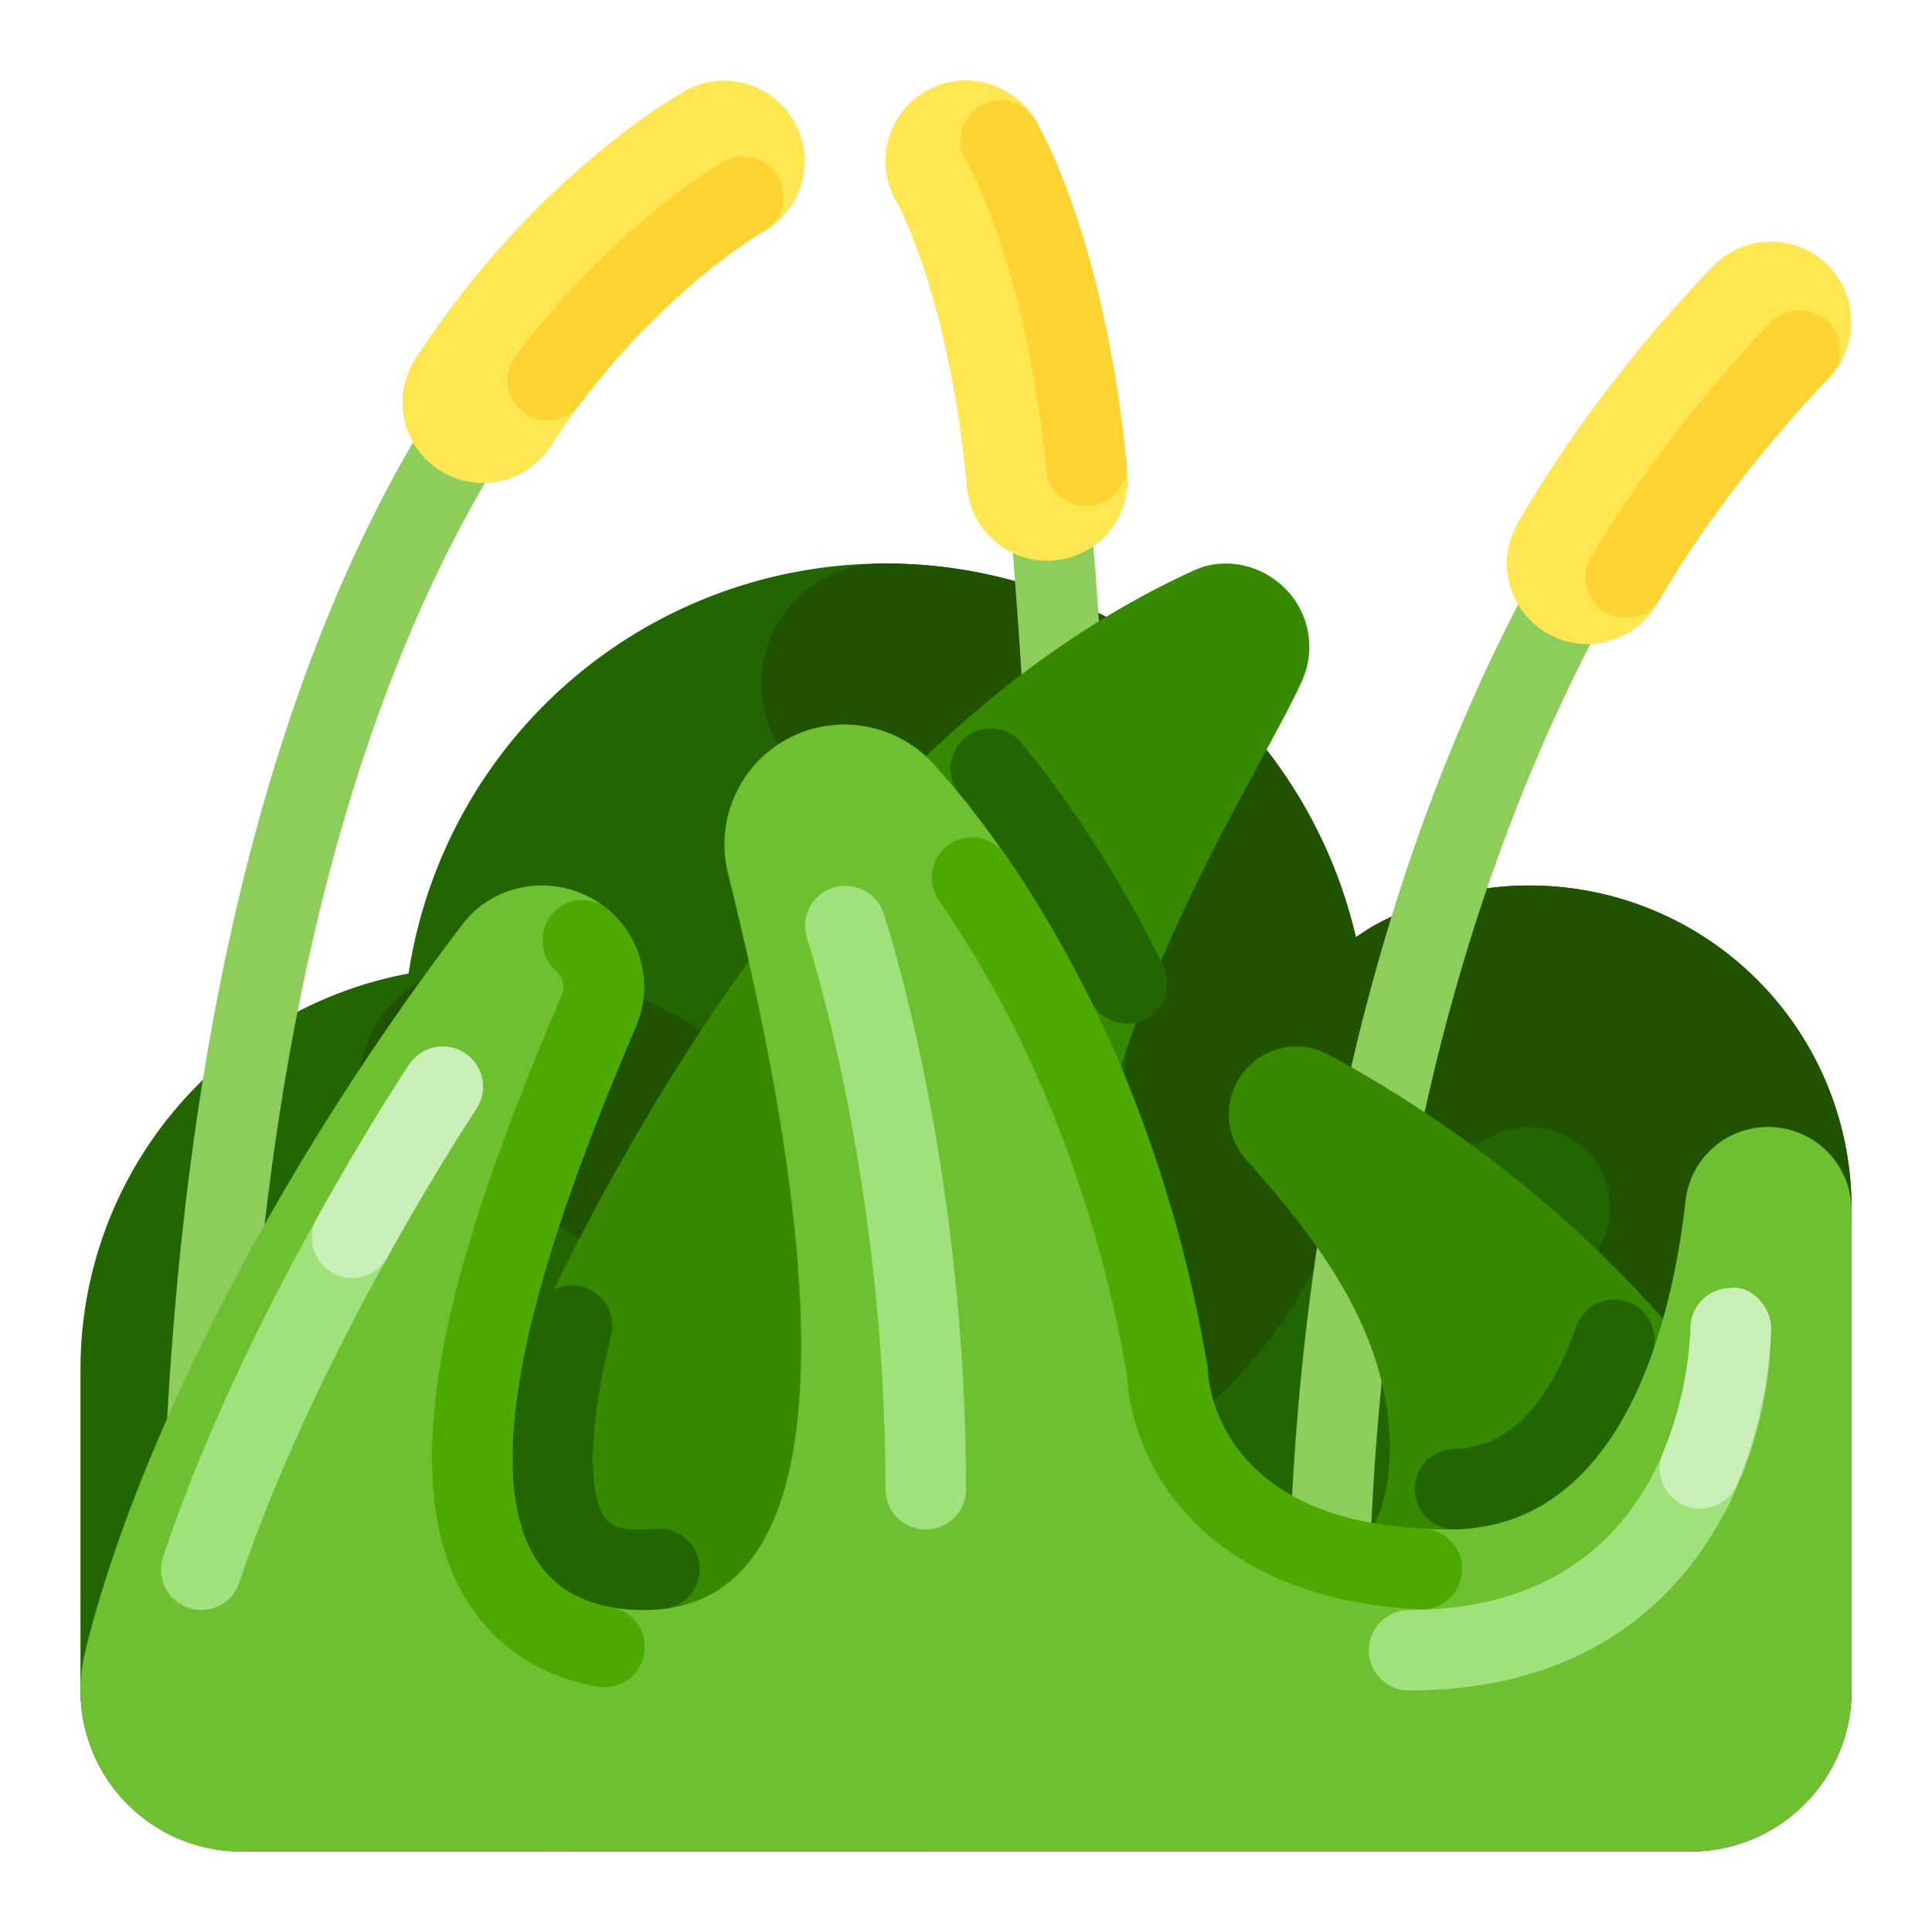 <svg xmlns="http://www.w3.org/2000/svg" viewBox="0 0 512 512"><title>Artboard 140</title><g id="Grass"><path d="M405.333,234.667a84.742,84.742,0,0,0-46.085,13.69A127.855,127.855,0,0,0,108.283,257.987,106.574,106.574,0,0,0,21.333,362.667V448A42.667,42.667,0,0,0,64,490.667H448A42.667,42.667,0,0,0,490.667,448V320A85.333,85.333,0,0,0,405.333,234.667Z" style="fill:#216600"/><path d="M128,256h-.156c-.043 0-.087 0-.13 0h-.019q-.436.001-.871.006h-.011c-.161.002-.322.004-.483.006a31.791,31.791,0,0,0-31.16,32.164,32.208,32.208,0,0,0,32.169,31.826c.058,0,.118,0,.176-0L128,320h0a42.682,42.682,0,0,1,11.383,83.815,32,32,0,1,0,16.975,61.708q2.116-.582,4.197-1.248h0c.26-.083.518-.167.777-.252l.002-.001.128-.042.002-.001c.086-.028.169-.056.256-.085l.003-.001.127-.042.003-.001c.086-.029.168-.056.254-.085l.004-.002c.129-.043.255-.086.383-.13l.003-.001c.04-.014.082-.028.123-.042l.012-.004c.081-.028.165-.057.245-.085l.009-.003.121-.042.009-.003.246-.086.009-.003c.043-.015.079-.028.121-.043l.009-.003c.08-.028.162-.057.242-.086l.016-.006.117-.041.012-.004.243-.087.01-.004.118-.042.016-.006.237-.086.016-.006c.037-.013.078-.028.116-.042l.014-.005c.08-.029.159-.058.239-.087l.013-.005c.037-.014.079-.029.116-.043l.015-.006c.077-.028.156-.058.233-.086l.022-.008.113-.042.015-.006c.08-.03.155-.058.234-.088l.017-.007.111-.042.024-.009c.077-.029.151-.057.228-.087l.02-.007c.037-.014.073-.028.11-.042l.02-.007.114-.044.004-.002c.037-.014.072-.028.109-.042l.023-.009.109-.042.02-.008.115-.044.002-.001.109-.042.026-.01.108-.042.019-.007c.079-.031.154-.06.233-.091l.013-.005.112-.044.021-.008c.037-.014.076-.03.113-.045l.003-.001.109-.044.024-.009.107-.043.023-.009.111-.045.005-.002.11-.044.02-.008.108-.044.024-.01.108-.044.009-.004.105-.043.025-.01.107-.044.021-.009.109-.045.01-.004c.034-.014.068-.028.102-.042l.027-.011.101-.042.033-.014.097-.04.019-.008.1-.042.024-.01c.036-.015.069-.029.105-.044l.024-.01c.036-.015.072-.03.108-.045l.007-.003.107-.045.022-.009.107-.045.023-.01c.036-.016.075-.032.111-.047l.002-.001c.036-.015.071-.03.107-.046l.026-.011.104-.044.024-.011.105-.045.013-.006c.034-.014.069-.029.103-.044l.023-.01.103-.044.029-.013.101-.044.013-.006.098-.043.03-.013.1-.044.03-.013.097-.042.021-.009.094-.041.03-.013.098-.043.033-.015.093-.041.025-.011.091-.04.032-.014.1-.044.029-.013c.031-.014.062-.027.093-.041l.029-.013.088-.039.032-.014.096-.043.036-.016.086-.039.03-.014.089-.04.032-.015.097-.044.034-.015.084-.038.038-.018.081-.037.036-.017.094-.043.036-.017.083-.038.041-.019.074-.035.044-.02.089-.041.039-.018.078-.036.043-.02.078-.036.036-.017.093-.043.039-.018.077-.036.044-.021.076-.036.039-.018.091-.043.037-.018.081-.039.038-.018.08-.038.036-.017.093-.044.035-.017.087-.042.031-.015.084-.04.035-.017c.03-.015.065-.031.095-.046l.031-.015.088-.042.032-.015.083-.04.035-.017.092-.045.038-.019.08-.039.038-.019c.025-.012.055-.027.081-.039l.036-.018.091-.045.038-.019.076-.037.044-.022.075-.037.037-.018.093-.046.033-.016.085-.043.035-.017.079-.039.038-.019.091-.046.036-.018.078-.039.043-.021.077-.039.034-.018.091-.046.04-.02.075-.038.045-.023.074-.037.039-.02.088-.045.038-.02.075-.038.046-.023.072-.037.039-.02.088-.045.04-.021.076-.039.043-.022.072-.037.041-.021.089-.046.035-.018.077-.04.044-.023.075-.039.035-.018.09-.048.038-.02.08-.042.034-.018.083-.044.032-.017.094-.049.03-.016.083-.044.037-.02.077-.041.035-.019.091-.049.034-.018.083-.045.034-.018.078-.041.039-.021.089-.048.035-.019.079-.043.036-.02.082-.044.029-.016c.032-.017.062-.034.094-.051l.033-.018.086-.047.026-.015.086-.047.031-.017.092-.05.033-.019.08-.044.038-.021.075-.041.038-.021.086-.048.039-.021.074-.041.043-.024.072-.04.039-.022.088-.049.037-.021.07-.039.049-.028.068-.038.039-.022.084-.048.044-.024.067-.038.046-.026.075-.042.035-.02c.029-.016.059-.034.088-.05l.036-.02.076-.044.039-.022.075-.043.035-.02.088-.051.035-.02.079-.046.037-.021.073-.042.039-.022.086-.05.037-.021.073-.042.04-.023.076-.044.032-.019.089-.052.036-.021.076-.045.037-.021.076-.045.035-.021.087-.051.035-.021.075-.045.039-.023.073-.043.036-.021.088-.052.034-.02.079-.047.036-.021.075-.045.036-.021.09-.054.029-.017.084-.05.029-.018.082-.049.029-.018.09-.054.034-.021.081-.049.026-.016.084-.051.029-.018.09-.055.032-.02.077-.047.037-.022.073-.045.036-.022.086-.053.033-.021.073-.045.046-.029.065-.04.04-.024.085-.053.034-.021.075-.047.035-.022.078-.049.029-.018.088-.055.034-.021.079-.049.031-.019.078-.049.032-.021c.028-.018.059-.037.087-.055l.034-.021.076-.048.033-.021.075-.048.033-.021.087-.055.032-.02.08-.051.029-.019.08-.051.031-.02.09-.058.027-.017.085-.054.025-.016.081-.052.03-.019.087-.056.032-.021.083-.053.022-.014.083-.054.031-.02.087-.057.03-.02.081-.053.026-.017.082-.054.026-.017.091-.06.025-.017.089-.059.019-.013c.026-.017.056-.037.082-.054l.032-.021.089-.059.025-.017c.028-.018.057-.038.085-.056l.024-.016.084-.056.024-.016.091-.061.028-.019.086-.058.017-.011.087-.059.025-.017c.032-.021.059-.039.091-.061l.024-.016.092-.062.011-.007.09-.061.023-.015.092-.062.024-.016.09-.061.014-.01.087-.059.027-.018.09-.062.024-.016.089-.061.016-.011c.03-.021.056-.038.086-.059l.025-.017.089-.061.027-.019.086-.059.017-.012.089-.062.021-.014.093-.064.022-.015.094-.065.007-.005.093-.065.02-.014.093-.065.021-.015.095-.066.007-.005.091-.063.024-.017c.032-.022.06-.042.092-.065l.019-.013c.032-.023.066-.047.097-.069l.002-.002.098-.07.014-.01.095-.067.021-.015.096-.069h0c.034-.024.065-.047.099-.071l.017-.012.095-.068.017-.013.098-.07.002-.002c.032-.022.064-.046.096-.069l.018-.013.093-.067.019-.014c.065-.047.13-.094.195-.142l.017-.012.096-.07.014-.01c.067-.049.131-.095.198-.145l.015-.011c.031-.023.061-.045.093-.068l.022-.016c.065-.048.128-.094.193-.142l.016-.012.095-.07.015-.011c.067-.049.133-.099.2-.148l.009-.007.1-.075.009-.007c.067-.05.135-.101.202-.151l.012-.009.1-.075.005-.004c.069-.052.136-.103.205-.155l.008-.006.098-.074.013-.01c.066-.05.131-.1.198-.15l.012-.009.096-.073.013-.01.198-.152.01-.008.098-.075.009-.007c.066-.051.136-.105.202-.156l.007-.005.102-.079.002-.001c.07-.055.137-.107.208-.161l.003-.003c.033-.025.067-.052.1-.078l.009-.007c.068-.053.135-.106.203-.159l.003-.002.102-.081.003-.003c.07-.055.135-.107.205-.162l.004-.003.101-.08.005-.004.198-.158.013-.01.096-.077.007-.006c.067-.054.136-.109.203-.163l.001-.001.102-.082.004-.003c.069-.056.134-.108.203-.164l.004-.004.1-.081.004-.003c.069-.056.134-.109.203-.165l.003-.002.101-.083.002-.002c.206-.169.408-.336.613-.506l.006-.006q.407-.338.811-.682l.003-.003.1-.085 0-0c.102-.086.202-.172.303-.259l.002-.002a106.548,106.548,0,0,0,35.533-61.765l0-.002.024-.133.001-.007c.025-.137.048-.268.072-.405l.001-.004c.016-.091.031-.177.047-.268l.001-.005.023-.133.001-.005c.015-.089.03-.176.045-.265l.002-.011.022-.13.001-.007c.015-.089.03-.18.045-.269l0-.002.022-.133.001-.008q.022-.133.043-.267l.001-.006.022-.134.001-.004c.015-.092.029-.18.043-.272l0-.002.021-.136 0-.002c.014-.092.028-.181.042-.272l0-.003c.021-.138.042-.272.062-.41l.001-.004.02-.132.002-.011c.013-.089.026-.176.039-.266l.001-.007.019-.133.001-.005c.013-.089.026-.18.039-.269l.001-.007.019-.132.001-.007c.012-.087.025-.18.037-.266l.002-.011.018-.132.001-.006c.013-.092.024-.177.036-.27l.001-.007.017-.131.002-.012.035-.264.001-.011.017-.13.002-.012c.011-.087.022-.176.033-.263l.002-.013.016-.129.002-.013c.011-.087.022-.175.032-.262l.002-.014.016-.129.002-.013c.01-.087.021-.176.031-.263l.001-.013.015-.127.002-.017c.01-.087.02-.176.03-.264l.001-.009.015-.131.001-.012c.01-.087.02-.176.029-.263l.002-.014.014-.131.001-.009c.009-.087.019-.178.028-.266l.001-.014.014-.131.001-.009c.009-.088.019-.182.028-.27l.001-.007.013-.132.001-.014c.009-.088.017-.175.026-.262l.002-.016.012-.128.001-.015c.008-.088.017-.174.025-.262l.002-.017.012-.127.002-.017c.008-.088.016-.171.024-.259l.002-.02.011-.127.001-.014c.008-.085.015-.174.023-.259l.002-.023.01-.121.002-.027.01-.125,0-0.0.011-.128.002-.022.01-.123.002-.021c.007-.088.013-.168.02-.257l.002-.021.01-.125.001-.019c.007-.085.013-.172.019-.257l.002-.023.009-.122.002-.024.009-.127,0-.001.009-.127.002-.022.008-.122.002-.026.008-.124 0-.005.008-.125.002-.024.008-.122.002-.024.008-.126 0-.002.008-.124.002-.027.007-.12.002-.025.007-.124 0-.006.007-.124.001-.024.007-.124.001-.021.007-.128 0-.003.007-.128.001-.021.007-.123.001-.025c.005-.086.009-.172.013-.258l.001-.019.006-.127.001-.02c.004-.089.008-.171.012-.26l.001-.021.006-.125.001-.022c.004-.083.008-.172.011-.255l.001-.027.005-.122.001-.023c.004-.086.007-.173.01-.259l.001-.019.005-.125.001-.025.005-.126 0-.003.004-.127.001-.024.004-.123.001-.025.004-.125 0-.005.004-.125.001-.026.004-.122.001-.026.004-.127v-0l.003-.126.001-.028.003-.123.001-.021.003-.129 0-.002.003-.125.001-.027.003-.12.001-.031.003-.123 0-.003.002-.126 0-.027.002-.121 0-.027.002-.125 0-.005.002-.125 0-.026.002-.124 0-.023.002-.128 0-.005.001-.123 0-.03.001-.121 0-.025.001-.125,0-.006.001-.125 0-.025.001-.123 0-.028.001-.124,0-.006 0-.126 0-.025 0-.123 0-.026 0-.128A106.667,106.667,0,0,0,128,256Z" style="fill:#215200"/><path d="M234.667,149.333h-.175l-.076 0c-.086,0-.167 0-.253.001H234.138c-.086 0-.178.001-.265.001l-.057.001-.054 0-.272.002-.01 0c-.121.001-.25.002-.37.004a31.827,31.827,0,0,0-31.332,32.139,32.174,32.174,0,0,0,32.141,31.855l.147-0.0.6-.003h0A64,64,0,1,1,215.758,338.512a32,32,0,0,0-18.872,61.154l.058.018.06.018.061.019.08.025.076.023.065.02.055.017.092.028.063.019.075.023.05.015.104.031.043.013.086.026.045.014.106.032.037.011.099.029.037.011.121.036.013.004.113.034.033.009.12.035.011.003c.04.012.081.024.121.035l.029.008c.084.025.169.049.253.074l.028.008c.041.012.08.023.121.035l.007.002c.043.012.087.025.129.037l.022.007c.089.025.177.051.266.076l.008.003c.091.026.183.052.274.077l.009.003c.092.026.183.051.275.077l.006.002c.093.026.186.052.279.078h0q.142.04.283.078h0a127.419,127.419,0,0,0,19.835,3.784h.001q.449.049.898.095l.001 0.0.299.03h.001c.099.01.198.02.297.03l.005 0c.098.01.196.019.294.029l.008.001c.096.009.194.019.291.027l.013.001c.096.009.192.018.287.026l.015.001q.145.013.289.026l.009.001q.145.013.289.025l.016.001c.095.008.192.017.287.024l.015.001.287.024.016.001c.045.004.089.007.134.011l.01.001.141.011.019.001.131.01.012.001.142.011.016.001.129.01.018.001.138.01.022.002c.042.003.083.006.124.009l.018.001c.046.004.093.007.139.01l.019.001c.042.003.084.006.125.009l.021.001.141.01.012.001.129.009.023.002c.047.003.093.007.139.009l.013.001.127.008.025.002.139.009.012.001c.043.003.087.006.131.008l.02.001c.047.003.095.006.143.009l.005 0c.044.003.089.005.133.008l.025.002c.047.003.093.006.14.008l.007 0.0.132.008.024.002c.047.003.093.005.14.008l.005 0c.043.002.089.005.132.007l.029.002.138.008h.004l.135.007.026.001c.093.005.187.01.279.015l.025.001c.093.005.186.009.279.014l.026.001c.093.005.185.009.278.013l.029.002.277.013.026.001.136.006h.003l.137.006.032.001.133.006h.003l.137.006.034.001.121.005.016.001c.045.002.09.003.134.005l.035.001.118.004.018.001.134.005.034.001.117.004.022.001c.045.002.089.003.134.005l.033.001.116.004.022.001c.045.002.089.003.134.004l.033.001.114.004.027.001.133.004.034.001c.037.001.075.002.113.003l.027.001.134.004.031.001.115.003.028.001c.045.001.09.002.135.003l.028.001c.038.001.078.002.116.003l.027.001.135.003.029.001c.038.001.075.002.113.002l.032.001c.044.001.089.002.133.003l.029.001.111.002.035.001c.044.001.088.002.132.002l.028 0.0.113.002.035.001.132.002.028 0c.038 0.0.075.001.113.002l.033 0.0.135.002.023 0.0.117.001.034 0.0.135.001.02 0.0.119.001.034 0.0.136.001h.014l.127.001h.031l.137.001h.011l.128 0.0.032 0.0.137 0h.009c.043,0,.086,0,.129 0h.172a128,128,0,0,0,0-256Z" style="fill:#215200"/><path d="M405.333,234.667h-.16l-.027 0h-.079l-.08 0h-.012l-.069 0-.023 0-.057 0h-.026l-.058 0-.024 0-.076 0-.024 0-.056 0-.028 0-.053.001-.029 0-.061.001h-.017l-.08.001-.015 0-.066.001-.023 0-.055.001-.029.001-.059.001-.019 0-.078.001-.025 0-.055.001-.028 0-.053.001-.029.001-.065.001-.012 0-.079.002-.025 0-.054.001-.029 0-.052.001-.029.001-.064.001-.015 0-.077.002-.029.001-.053.001-.025.001-.058.001-.024.001-.071.002-.008 0-.076.002-.03.001-.051.001-.031.001-.047.001-.033.001-.064.002-.025.001-.063.002-.033.001-.048.001-.03.001-.052.002-.029.001-.076.003-.017.001-.059.002-.033.001-.049.002-.028.001-.057.002-.021.001-.078.003-.017.001-.06.002-.032.001-.048.002-.03.001-.053.002-.027.001-.075.003-.026.001-.053.002-.031.001-.05.002-.03.001-.051.002-.028.001-.073.003-.032.002-.045.002-.037.002-.043.002-.033.002-.053.003-.026.001-.076.004-.025.001-.052.003-.032.002-.048.003-.032.002-.054.003-.024.001-.073.004-.036.002-.04.002-.04.002-.04.002-.035.002-.054.003-.042.003-.054.003-.042.003-.033.002-.043.003-.035.002-.042.003-.034.002-.075.005-.036.002-.04.003-.036.002-.042.003-.035.002-.041.003-.047.003-.056.004-.045.003-.039.003-.036.002-.043.003-.034.002-.042.003-.059.004-.051.004-.034.002-.045.003-.031.002-.046.004-.03.002-.045.003-.034.003-.077.006-.033.003-.042.003-.035.003-.039.003-.044.003-.034.003-.069.006-.043.003-.032.003-.045.003-.029.003-.049.004-.017.001-.119.01H398.294l-.045.004-.033.003-.045.004-.027.002-.049.004-.022.002-.091.007-.028.003-.046.004-.028.002-.047.004-.028.002-.048.004-.024.002-.087.007-.03.003-.044.004-.033.003-.044.004-.029.003-.048.005-.015.001c-.036.003-.075.007-.112.01l-.011.001-.055.005-.019.002-.053.005-.018.002-.189.018-.002 0-.055.005-.021.002-.053.005-.016.002c-.056.006-.113.011-.169.017l-.028.003-.049.005-.023.003-.051.005-.017.002c-.062.006-.122.012-.184.019l-.008.001-.056.006-.018.002-.056.006-.009.001-.187.021-.01.001-.06.007-.009.001-.062.007h-.001c-.067.007-.133.015-.2.022h-.001l-.061.007-.013.002c-.084.009-.171.02-.255.03l-.009.001-.063.007-.002 0a84.792,84.792,0,0,0-18.161,4.207l-.001 0-.06.021-.003.001c-.082.029-.158.056-.24.085l-.007.003c-.082.029-.158.056-.24.086l-.004.001-.059.021-.003.001c-.082.029-.161.058-.243.088l-.002.001-.055.02-.014.005-.051.019-.01.004-.16.059-.022.008-.047.017-.018.007-.048.018-.014.005-.107.04-.004.002-.046.017-.023.008-.04.015-.032.012-.039.015-.02.008c-.028.01-.054.02-.082.031l-.026.009-.035.013-.036.014-.035.013-.033.013-.036.014-.027.01-.068.026-.04.015-.027.01-.041.016-.031.012-.041.016-.029.011-.06.023-.029.011-.047.018-.025.01-.046.018-.026.01-.052.02-.016.007-.069.027-.019.007-.054.021-.02.007-.052.02-.021.008-.065.026-.003.001-.074.029-.008.003-.064.025-.014.006-.06.024-.014.006-.143.057-.014.006-.06.024-.014.006-.059.023-.014.006q-.112.044-.223.09h-0a84.884,84.884,0,0,0-9.052,4.283,32,32,0,1,0,30.729,56.14,20.966,20.966,0,0,1,10.184-2.569h0a21.337,21.337,0,0,1,2.379,42.541,32.001,32.001,0,0,0,3.373,63.82,32.354,32.354,0,0,0,3.37-.176,84.776,84.776,0,0,0,23.614-6.023l.002-.001c.26-.108.518-.217.777-.328h.001c.04-.017.077-.033.117-.05l.004-.002c.259-.111.513-.222.77-.335l.003-.001.117-.052h0l.117-.052.002-.001c.178-.079.353-.158.53-.238l.005-.002.113-.051.004-.002.113-.051.004-.002q.321-.146.64-.296l.012-.006.105-.049.009-.004.105-.049.012-.006.105-.049.011-.005c.098-.046.192-.091.29-.137l0-0.0.113-.054.013-.006c.034-.016.067-.032.101-.049l.015-.007.099-.048.015-.007.106-.051.006-.003c.136-.066.269-.131.405-.198l.002-.001.112-.055.007-.003.108-.054.007-.003.107-.053.008-.004c.174-.086.344-.172.517-.259l.001-.001c.038-.019.074-.037.113-.057l.004-.002c.25-.127.494-.252.742-.381l.007-.004c.036-.019.072-.037.107-.056l.005-.003.107-.056.008-.004c.036-.019.071-.037.107-.056l.006-.003.11-.058.003-.001c.095-.05.189-.1.284-.15l.004-.002.107-.057.01-.005.102-.055.01-.006.105-.057.006-.003.104-.056.009-.005c.057-.031.11-.059.166-.09l.018-.01c.033-.018.062-.034.095-.052l.011-.006.098-.054.02-.011.09-.049.02-.011c.031-.017.058-.032.088-.049l.025-.013.09-.05.017-.009.1-.056.01-.005c.056-.031.11-.061.166-.093l.009-.005.101-.056.014-.008.096-.054.015-.008.094-.053.017-.009.097-.055.012-.007.108-.061 0-0c.093-.053.185-.105.278-.159l.008-.005.099-.057.018-.01.094-.054.013-.007.094-.054.019-.011.093-.054.015-.008.099-.058.009-.005c.093-.054.181-.106.274-.16l.01-.006.098-.058.012-.007.096-.057.015-.008.093-.056.016-.009.093-.056.015-.009.102-.061.006-.004.054-.032.014-.008.094-.057.015-.009c.03-.018.061-.037.091-.055l.023-.014.085-.051.022-.013.083-.05.027-.017.082-.05.023-.014.087-.053.02-.012c.089-.054.179-.11.268-.165l.01-.006.098-.061.011-.007.097-.061.01-.006.094-.058.018-.011.088-.055.017-.011.099-.062.007-.005c.054-.034.107-.067.161-.102l.01-.007.092-.058.026-.016.082-.052.019-.012.088-.056.017-.011.091-.058.016-.01.083-.053.025-.016.09-.058.014-.009.053-.034.004-.003.1-.065.022-.014.081-.052.028-.018.076-.049.026-.017.082-.053.02-.013.083-.054.024-.016.075-.049.03-.02.047-.031.057-.038.047-.031.031-.021.072-.048.033-.022.07-.047.03-.02.072-.048.031-.021.076-.051.024-.016.078-.052.028-.019.06-.04.044-.029.046-.031.059-.04.043-.029.035-.024.068-.046.035-.023.067-.046.032-.021.072-.049.031-.021.07-.049.03-.02.078-.053.025-.017.048-.033.04-.028.063-.044.03-.021.07-.049.03-.021.077-.053.019-.013.082-.057.023-.016.082-.058.019-.013.085-.06.017-.012.098-.069.004-.003.153-.108.028-.02.073-.052.028-.02.073-.052.027-.019.076-.054.024-.017.077-.055.024-.018.079-.056.021-.016.074-.053.028-.02.049-.035.021-.015.079-.058.026-.019.075-.054.023-.017.076-.055.027-.02.075-.055.022-.016.082-.06.018-.013c.084-.062.169-.124.252-.186l.008-.006.092-.068.019-.014.081-.06.019-.014.081-.06.021-.016.075-.056.025-.019.079-.06.019-.015c.081-.061.167-.126.248-.187l.018-.014.082-.062.018-.014.081-.062.018-.014.083-.063.015-.012.083-.063.018-.013.095-.073.002-.002c.085-.065.167-.129.252-.194l.006-.005.091-.071.013-.01.087-.068.011-.009.089-.07.01-.008.089-.07.01-.008c.084-.066.164-.13.248-.196l.007-.006.091-.072.013-.01.083-.066.019-.015.08-.064.016-.013.082-.065.017-.014.082-.066.015-.012c.031-.025.057-.046.088-.071l.01-.007.049-.04 0-0.0.098-.079.008-.007.088-.071.015-.012.08-.065.021-.017.075-.062.019-.016.083-.068.013-.01.08-.065.017-.014.047-.039.05-.041.043-.036.029-.024.071-.058.02-.017.073-.061.025-.021.069-.057.027-.023.068-.057.025-.021.074-.062.021-.018.09-.076.004-.003.144-.121.014-.011c.026-.022.056-.048.083-.07l.014-.012.08-.068.017-.014.079-.067.017-.014.085-.073.008-.007.091-.078.005-.004.143-.123.017-.015.077-.067.017-.015.075-.065.023-.02.072-.063.019-.017.074-.064.021-.018.08-.07.011-.01.087-.076.008-.007.143-.126.002-.002.092-.081.007-.006.086-.076.013-.011.078-.069.017-.015.08-.071.013-.011q.116-.104.233-.208l.013-.012.081-.073.011-.01.081-.073.015-.014.077-.07.018-.017.071-.064.022-.02.075-.068.015-.014c.03-.027.061-.055.09-.082l.001-.001c.079-.072.156-.143.235-.215l.004-.003.09-.083.003-.003.088-.081.008-.007.081-.076.013-.012.08-.074.012-.011c.078-.073.152-.142.23-.215l.008-.007.082-.077.016-.015.078-.073.011-.01.078-.074.016-.015.074-.071.016-.016.069-.065.023-.022c.044-.042.09-.086.134-.128l.01-.009.082-.078.008-.008.081-.077.014-.014.077-.074.011-.011.082-.079.009-.008.079-.077.012-.011.086-.083.004-.004.044-.043.017-.017.074-.072.013-.013.075-.073.017-.017.073-.072.016-.015.072-.071.017-.017.075-.074.013-.013.075-.075.014-.014.086-.086.003-.003.043-.042.021-.021.067-.067.016-.017.072-.073.015-.015.074-.075.013-.013.078-.079.009-.009.084-.085.004-.004c.075-.076.147-.149.221-.225l.01-.01.077-.078.016-.016.074-.075.012-.012.076-.078.012-.013.078-.08.008-.008.08-.083.008-.008c.072-.075.145-.151.217-.226l.013-.013.074-.078.013-.014c.024-.025.048-.05.072-.076l.015-.015.076-.08.008-.008c.13-.137.261-.276.391-.414l.005-.006.082-.088.005-.006.076-.082.014-.015.076-.081.007-.008c.131-.141.258-.279.388-.421l.001-.001.085-.093.002-.002.082-.09.006-.006c.129-.142.255-.282.384-.424l.001-.001.084-.094.001-.001.082-.091.006-.007.081-.09.003-.003.082-.092.003-.004c.127-.144.253-.286.38-.431l.001-.001q.232-.265.461-.531l0-0.0.083-.096.002-.002.079-.092.006-.007.08-.094 0-0c.152-.178.302-.355.453-.535l.005-.006.077-.091.005-.006.079-.094.002-.002c.096-.115.189-.228.285-.343l.005-.006.076-.092.005-.006.075-.09.008-.01.076-.093.002-.002.078-.096.003-.003c.121-.149.241-.297.362-.447l.001-.001q.261-.324.518-.651l0-0.0.075-.095.009-.012.071-.09.005-.007c.171-.218.339-.435.508-.655h0l.078-.102 0-0q.253-.331.502-.663l.001-.002.073-.098.004-.006c.141-.188.279-.375.418-.564l.001-.001q.209-.284.415-.569l0-.001.072-.1.005-.007.071-.099.001-.002.072-.1.003-.005c.087-.122.172-.242.259-.364l.002-.002c.025-.035.046-.065.071-.101l.005-.007.07-.1.002-.002.073-.104 0-.001q.166-.236.33-.473l.001-.001.071-.103.004-.006.07-.101.001-.002.071-.104.001-.002c.107-.157.216-.316.322-.474l.007-.01.065-.096.006-.009.068-.101.001-.002c.107-.16.213-.319.32-.48l.001-.002.066-.1.009-.013.064-.097.003-.005.068-.104.001-.002c.105-.161.209-.321.314-.483l.003-.004.064-.1.008-.012.061-.096.006-.01c.172-.268.344-.54.512-.811l0-.001c.148-.236.292-.47.437-.708l.003-.006.064-.105.002-.003c.1-.165.198-.326.297-.492l.005-.008.063-.104.001-.002.063-.106.003-.005c.121-.203.239-.403.358-.606l.002-.004c.022-.037.041-.07.063-.107l.002-.003.061-.106.004-.006c.097-.167.191-.331.287-.499l.002-.004.061-.107.002-.004.059-.104.005-.009.06-.106.001-.003c.074-.131.147-.261.22-.393l0-0.0.061-.11.003-.006.059-.105.004-.007.057-.103.006-.01.058-.105.002-.004c.052-.094.102-.187.154-.281l.003-.005.055-.102.013-.023.049-.09.009-.017.052-.096.007-.014.055-.101.005-.009.055-.103.005-.01q.105-.196.208-.392l.009-.016.051-.096.008-.016.052-.099.006-.012.056-.106.003-.005c.07-.133.137-.263.206-.397l.005-.01.052-.102.008-.015.049-.094.011-.022.049-.095.007-.014.053-.104.004-.009c.088-.173.173-.341.259-.515l.003-.006.055-.11.002-.005.054-.108.004-.007c.048-.097.095-.191.142-.288l.001-.002.054-.111.007-.013.05-.102.007-.014.047-.096.01-.021.045-.092.011-.022.041-.085.014-.03.044-.091.01-.021.027-.055.006-.013.048-.101.008-.017.046-.097.009-.02.045-.094.01-.022.043-.091.011-.023.042-.088.013-.027.04-.086.013-.028.025-.054.028-.059.026-.056.009-.019.044-.095.011-.023.042-.092.01-.021.042-.092.012-.027.04-.087.012-.026.039-.085.014-.031.043-.095.008-.018.026-.057.027-.059.025-.055.01-.023.042-.093.009-.021.043-.096.007-.017.045-.1.008-.017.042-.095.01-.022.044-.098.007-.017c.026-.059.05-.114.076-.173l.009-.021.04-.092.014-.032.038-.086.011-.024.04-.091.01-.024.04-.093.01-.022.038-.088.014-.031.033-.076.017-.04.022-.052.027-.062.024-.056.014-.033.034-.08.017-.04.031-.074.015-.036.035-.084.011-.027.038-.09.011-.026.038-.09.011-.027.028-.067.021-.05.023-.055.011-.027.037-.089.014-.034.033-.081.015-.035.033-.08.016-.038.032-.079.013-.033.034-.084.014-.034.033-.081.014-.035.022-.054.026-.064.021-.053.014-.034.035-.087.009-.023.037-.092.011-.027.035-.089.012-.032.034-.087.01-.026.037-.094.01-.025.033-.084.013-.034.022-.056.014-.035.032-.081.013-.035.033-.084.012-.031.033-.086.012-.032.033-.087.012-.031.032-.083.014-.036.034-.089.011-.028.022-.06.023-.06.02-.054.017-.044.028-.074.013-.035.031-.084.011-.03.032-.087.012-.033.031-.083.013-.036.028-.076.016-.043.021-.058.022-.06.019-.053.024-.065.019-.053.015-.041.029-.079.012-.034.03-.083.014-.039.028-.078.014-.038.028-.079.014-.04.028-.079.014-.038.022-.061.021-.06.018-.052.021-.06.021-.059.016-.047.025-.072.014-.039.028-.081.013-.038.027-.079.013-.039.027-.08.013-.039.025-.072.015-.045.019-.057.022-.066.017-.049.02-.058.022-.064.015-.044.025-.074.014-.043.025-.076.015-.045.022-.067.017-.053.022-.067.017-.051.017-.051.022-.068.017-.053.022-.067.016-.05.02-.061.019-.059.015-.047.024-.073.014-.044.023-.073.016-.049.02-.063.018-.057.014-.045.024-.075.015-.047.022-.071.016-.05.022-.071.015-.047.019-.06.018-.058.018-.057.02-.064.016-.052.02-.066.016-.054.019-.062.018-.059.015-.048.023-.074.014-.047.022-.071.015-.051.02-.066.016-.052.016-.055.019-.063.018-.059.017-.059.016-.055.02-.068.015-.051.016-.053.02-.068.015-.05.021-.072.014-.048.021-.072.015-.05.018-.062.016-.055.018-.062.017-.058.017-.061.015-.053.019-.065.015-.053.019-.066.013-.045.021-.076.013-.046.021-.076.013-.046.021-.077.012-.044.019-.069.013-.049.019-.068.014-.05.018-.067.013-.047.02-.073.01-.039.022-.083.011-.039.022-.082.011-.04.022-.082.011-.041.021-.078.011-.042.019-.073.012-.046.019-.071.012-.046.02-.075.009-.035.022-.085.009-.037.022-.087.009-.035.022-.086.01-.038.022-.085.01-.037.02-.081.01-.04.019-.075.01-.041.019-.075.01-.042.02-.08.008-.032.022-.088.009-.037.021-.085.009-.036.021-.086.009-.037.021-.086.009-.038.017-.071.013-.053.016-.067.012-.049.017-.073.009-.039.019-.082.009-.036.02-.086.009-.038.02-.087.008-.035.021-.09.007-.032.021-.09.008-.034.017-.074.011-.05.016-.069.011-.047.017-.077.008-.034.02-.089.008-.035.019-.087.008-.037.019-.087.008-.037.019-.087.007-.034.019-.089.007-.033.017-.077.009-.042.017-.081.006-.028.02-.092.007-.033.019-.092.007-.032.019-.09.007-.034.019-.092.006-.03.02-.094.006-.027.02-.098.004-.021.018-.086.007-.036.018-.087.006-.028.019-.093.007-.033.018-.092.006-.032.018-.091.007-.035.017-.088.007-.035.017-.09.006-.033.016-.084.007-.034.016-.082.007-.039.016-.083.007-.035.017-.09.007-.036.017-.09.006-.033.017-.093.006-.032.017-.094.005-.028.018-.097.005-.025.016-.087.006-.031.016-.092.004-.025.017-.097.005-.028.017-.095.005-.03.017-.096.005-.029.016-.094.005-.031.017-.096.004-.026.016-.092.005-.03.015-.088.005-.033.015-.089.005-.032.016-.095.005-.03.015-.094.005-.031.016-.097.004-.025.016-.1.004-.026.016-.101.003-.019.015-.098.004-.022.015-.099.003-.021.015-.099.005-.029.015-.1.003-.023.015-.101.004-.027.015-.098.004-.028.015-.098.004-.028.014-.094.004-.029.013-.09.004-.029.014-.093.004-.029.014-.094.005-.033.013-.094.004-.032.014-.096.004-.03.014-.097.004-.028.014-.099.003-.025.013-.095.003-.024.013-.1.002-.017.014-.104.003-.024.013-.1.004-.028.013-.097.004-.03.013-.099.003-.025.013-.103.003-.022.013-.102.003-.024.012-.095.003-.024.012-.099.003-.023.012-.104.003-.024.012-.098.004-.032.011-.096.003-.029.012-.099.003-.026.012-.103.002-.021.011-.099.003-.027.011-.099.002-.016.012-.106.003-.023.011-.104.003-.024.011-.102.003-.027.011-.102.002-.023.011-.105.002-.021.011-.109.001-.012.011-.11.001-.011.011-.111.002-.017.01-.106.002-.024.01-.101.003-.027.01-.1.003-.028.009-.101.002-.025.01-.105.002-.019.01-.112.001-.007.01-.113.001-.01.01-.113.001-.017.009-.108.002-.021.009-.105.002-.024.009-.103.002-.026.009-.104.002-.022.009-.107.001-.017.009-.113 0-.003.009-.116.001-.014.008-.111.001-.019.008-.107.002-.022.008-.106.002-.023.008-.105.002-.024.008-.108.001-.014.008-.114.001-.011.008-.114 0-.006.008-.115.001-.015.007-.112.001-.016.007-.11.001-.021.007-.108.001-.021.006-.107.001-.021.007-.111.001-.009.007-.118 0-.009.006-.114.001-.011.006-.113.001-.018.006-.111.001-.017.006-.11.001-.02.005-.109.001-.02.005-.108.001-.021.005-.11.001-.012.005-.115 0-.006.005-.116.001-.014.005-.111.001-.02.004-.11.001-.019.004-.11.001-.02.004-.11.001-.019.004-.111.001-.018.004-.114 0-.007.004-.115 0-.011.004-.116 0-.014.003-.11.001-.022.003-.11 0-.018.003-.112 0-.018.003-.115 0-.01.003-.118 0-.011.003-.119,0-.002.003-.121 0-.01.002-.117 0-.013.002-.113 0-.019.002-.111 0-.018.002-.113 0-.016.002-.115 0-.011.002-.119 0-.007.001-.119 0-.007.001-.118 0-.014.001-.112 0-.02.001-.11 0-.02.001-.113 0-.015 0-.115,0-.014 0-.118,0-.008L490.667,320a85.333,85.333,0,0,0-85.333-85.333Z" style="fill:#215200"/><path d="M53.333,448a10.661,10.661,0,0,1-10.667-10.667c0-322.875,128.427-390.802,133.896-393.542A10.668,10.668,0,1,1,186.104,62.875C184.938,63.469,64,129.448,64,437.333A10.661,10.661,0,0,1,53.333,448Z" style="fill:#8ccd5b"/><path d="M352,448a10.661,10.661,0,0,1-10.667-10.667c0-236.365,105.312-344.396,109.792-348.875a10.666,10.666,0,0,1,15.094,15.073c-1.031,1.042-103.552,106.927-103.552,333.802A10.661,10.661,0,0,1,352,448Z" style="fill:#8ccd5b"/><path d="M420.656,170.667a21.333,21.333,0,0,1-18.479-31.958C424.01,100.667,453.021,71.469,454.25,70.25a21.331,21.331,0,0,1,30.177,30.156c-.26.26-26.323,26.583-45.25,59.552A21.316,21.316,0,0,1,420.656,170.667Z" style="fill:#ffe754"/><path d="M476.885,82.197a10.633,10.633,0,0,0-7.543,3.124c-.271.271-27.31,27.477-47.656,62.272a10.667,10.667,0,1,0,18.416,10.769q1.666-2.85,3.393-5.626l.002-.003.056-.09.001-.002.056-.09.004-.006.055-.089.002-.003.055-.089.004-.007.055-.087.003-.005.054-.086.006-.01.053-.084.005-.007.053-.085.005-.008.053-.084.006-.009.051-.081.008-.013.048-.077.011-.018.048-.076.01-.016.049-.077.009-.014.052-.082.005-.008.05-.079.01-.017.048-.076.01-.016.049-.078.009-.014.049-.077.01-.016.043-.068.018-.028.048-.076.006-.009.048-.076.013-.02.045-.071.013-.021.04-.063.02-.032.046-.073.009-.014.043-.068.018-.028L445,150.343l.015-.024.035-.055.026-.041.034-.053.022-.035.036-.057.024-.037.032-.05.026-.041.026-.041.035-.054.027-.042.028-.043.033-.051.086-.134.008-.012.096-.149.035-.054c.066-.103.131-.203.197-.306l.014-.022.098-.151.019-.029.098-.151.02-.032.038-.06.017-.026.039-.061.021-.033.044-.068.012-.019.041-.063.019-.03.045-.07.01-.016.045-.069.016-.024.047-.072.01-.015.04-.061.024-.037.031-.047.026-.041.036-.055.022-.034.041-.062.016-.024.043-.065.017-.026.041-.063.016-.025.047-.071.01-.015.052-.08.004-.007.051-.078.01-.015.049-.074.009-.014.051-.077.007-.01c.038-.059.075-.115.114-.173l.001-.001c.078-.118.154-.234.232-.353l.002-.003.056-.085.002-.004.055-.084.004-.007c.077-.116.154-.233.231-.349l.001-.001a338.752,338.752,0,0,1,35.717-44.687l.004-.004q.136-.141.252-.261l.003-.003.036-.037.001-.001.024-.025.001-.001q.092-.095.17-.175l.02-.021 0-0.0.01-.01 0-.001.007-.007.003-.004.002-.001.053-.054.064-.066.022-.023.025-.026.001-.001.026-.027.025-.026.002-.002.01-.01.008-.008.004-.004.004-.005.019-.019.017-.017.012-.012.018-.018.005-.006.006-.007.011-.011.01-.01.002-.002.014-.014.002-.002.001-.001h0l.059-.059a10.667,10.667,0,0,0-7.601-18.15Z" style="fill:#ffd432"/><path d="M127.979,128a21.335,21.335,0,0,1-17.875-32.938C141.5,46.625,180.031,24.906,181.656,24.01a21.332,21.332,0,0,1,20.688,37.312c-.229.135-31.135,17.917-56.448,56.948A21.301,21.301,0,0,1,127.979,128Z" style="fill:#ffe754"/><path d="M196.951,41.445a10.617,10.617,0,0,0-5.359,1.452c-2.983,1.737-29.864,17.938-54.929,51.354a10.667,10.667,0,1,0,17.066,12.801A201.937,201.937,0,0,1,169.935,88.026l.002-.002c.321-.333.64-.661.959-.988l.002-.002.068-.07.01-.01.062-.063.01-.009.061-.062.014-.014.066-.067.002-.003c.098-.1.195-.199.293-.298l.001-.001.067-.068.014-.014.064-.065.002-.002.067-.068.009-.009.063-.064.009-.009c.095-.096.191-.193.286-.288l.013-.013.059-.059.013-.013.063-.063.005-.005.066-.066.008-.008c.143-.144.288-.288.431-.43l.007-.007.066-.066.005-.005.06-.06.017-.017.06-.059.009-.009.069-.068.001-.001c.047-.047.097-.096.144-.143l.006-.006.065-.064.01-.009.059-.058.018-.018.053-.053.014-.014.055-.054.019-.019.056-.055.011-.011.061-.06.01-.01c.094-.092.188-.185.282-.277l.012-.011.063-.062.005-.005.062-.061.013-.013.059-.058.011-.011.068-.066 0-0c.096-.094.191-.187.287-.28l.001-.001.139-.135.007-.006c.141-.136.282-.273.423-.409l.01-.01.059-.057.013-.013.052-.05.019-.018.061-.059.004-.004c.116-.112.235-.225.35-.336l.012-.011.06-.058.006-.006.064-.062.007-.007c.138-.132.277-.264.415-.395l.017-.017.057-.054.006-.006.062-.059.009-.009.065-.062.003-.002c.118-.111.233-.22.35-.331l.001-.001c.046-.043.092-.087.137-.129l.005-.005q.208-.196.417-.39l.002-.002.068-.063.001-.001.065-.061.007-.007c.137-.128.276-.257.412-.383l.006-.006.062-.057.006-.006.062-.057.009-.008.064-.059.002-.002.064-.059.006-.006c.091-.084.183-.169.274-.252l.002-.002c.045-.041.089-.082.133-.122l.006-.006.064-.059.003-.002q.204-.188.408-.373l.005-.005.058-.053.015-.013.061-.055h0c.159-.145.316-.287.474-.43l.004-.004c12.706-11.483,22.267-17.053,22.695-17.302a10.668,10.668,0,0,0-5.379-19.885Z" style="fill:#ffd432"/><path d="M288,448a10.661,10.661,0,0,1-10.667-10.667c0-311.729-20.604-380.042-20.812-380.698a10.666,10.666,0,0,1,20.26-6.677c.896,2.677,21.885,69.302,21.885,387.375A10.661,10.661,0,0,1,288,448Z" style="fill:#8ccd5b"/><path d="M277.5,148.604a21.336,21.336,0,0,1-21.219-19.344C251.5,78.25,237.719,53.677,237.583,53.427a21.332,21.332,0,0,1,36.74-21.688c1.906,3.188,18.76,32.917,24.438,93.542a21.327,21.327,0,0,1-19.25,23.229C278.833,148.573,278.167,148.604,277.5,148.604Z" style="fill:#ffe754"/><path d="M265.158,26.546A10.669,10.669,0,0,0,256.014,42.689c.637,1.065,15.662,26.715,21.237,81.815a10.668,10.668,0,0,0,10.6,9.594,10.834,10.834,0,0,0,1.087-.055,10.666,10.666,0,0,0,9.54-11.677l-.006-.063-.004-.038-.014-.134-.004-.042-.014-.134-.004-.038-.013-.131-.005-.047-.013-.128-.005-.045-.013-.123-.005-.051-.013-.128-.004-.04-.013-.128-.005-.05-.014-.129-.004-.038-.014-.134-.004-.04-.013-.127-.005-.05-.013-.118-.006-.053-.013-.119-.006-.053-.013-.117-.006-.054-.013-.12-.005-.05-.013-.124-.005-.045-.014-.133-.004-.036-.015-.135-.004-.035-.015-.139-.003-.031-.016-.144-.003-.025-.017-.155-.001-.013-.018-.16-.001-.01-.018-.163-.001-.007-.018-.163-.001-.007c-2.963-26.494-8.029-46.623-12.736-60.8h-0l-.03-.09-0-.001L285.249,57.335l-.001-.002-.06-.181h0l-.03-.09-0-.001-.029-.087-.002-.006-.06-.178,0-0q-.635-1.889-1.257-3.632l-.001-.004-.028-.079-.002-.005-.027-.076-.004-.011-.026-.072-.004-.01-.025-.07-.006-.018-.024-.065-.005-.014-.024-.066-.007-.018-.023-.065-.005-.014-.024-.066-.006-.018-.024-.068-.003-.007-.026-.072-.005-.014-.025-.068-.004-.011-.024-.066-.007-.02-.022-.061-.007-.019-.021-.058-.01-.028-.02-.054-.008-.021-.02-.055-.012-.032-.018-.05-.009-.025-.02-.054-.011-.03-.017-.047-.011-.031-.016-.044-.015-.042-.013-.036-.014-.037-.017-.046-.013-.034-.018-.048-.011-.029-.018-.049-.011-.031-.02-.055-.007-.019-.023-.062-.006-.016-.026-.071-.002-.005-.023-.063-.008-.02-.024-.064-.004-.011-.023-.062-.007-.019-.024-.064-.004-.012-.021-.056-.01-.026-.02-.052-.009-.023-.019-.051-.01-.028-.018-.049-.01-.026-.015-.039-.016-.042-.018-.048-.008-.022-.021-.056-.009-.023-.046-.123-.018-.047-.05-.132-.001-.002-.049-.129-.086-.227-.008-.021-.055-.145-.001-.002-.05-.13-.008-.021c-.036-.093-.072-.189-.108-.282l-.004-.01-.052-.136-.004-.01-.023-.061-.005-.012-.019-.049-.011-.028-.021-.054-.005-.014-.021-.055-.008-.021-.02-.052-.007-.019-.019-.048-.011-.027-.019-.048-.008-.021-.021-.053-.008-.019-.02-.052-.007-.019-.019-.049-.009-.024-.022-.057-.003-.007-.025-.063-.003-.009-.024-.061-.004-.01-.022-.057-.006-.017-.024-.062-0-.001-.026-.066-.003-.008-.025-.064-.002-.004-.024-.061-.006-.015-.079-.2-.001-.003-.025-.063-.004-.01-.052-.131-.001-.003-.026-.066-.001-.002-.026-.066-.001-.003c-.072-.182-.143-.359-.215-.538l-.006-.016a108.62,108.62,0,0,0-6.897-14.572h0a10.661,10.661,0,0,0-9.165-5.194Z" style="fill:#ffd432"/><path d="M148.687,490.667a42.675,42.675,0,0,1-40.26-56.842c28.745-82.419,94.491-230.908,208.014-282.68,8.126-3.706,17.778-1.537,24.093,4.778l0,0a21.85,21.85,0,0,1,4.509,24.507c-12.709,28.177-62.056,99.328-62.056,182.236,0,64,42.667,64,42.667,64s42.667,0,42.667-42.667c0-31.104-19.66-56.011-38.095-76.73a17.925,17.925,0,0,1,.683-24.639l0,0a17.808,17.808,0,0,1,20.971-3.233c29.879,15.932,112.441,67.648,137.28,157.841,7.41,26.908-13.48,53.428-41.389,53.428Z" style="fill:#378900"/><path d="M64,490.667c-27.805,0-47.96-26.04-41.402-53.06,11.506-47.407,44.871-120.362,100.029-192.726,7.708-10.113,21.778-13.028,33.151-7.342l0,0a26.773,26.773,0,0,1,12.746,34.447c-19.793,46.52-63.593,154.68,2.141,154.68,67.304,0,36.089-139.101,22.27-195.179A31.813,31.813,0,0,1,209.561,195.352l0,0a31.932,31.932,0,0,1,37.959,7.247c20.609,22.61,58.508,76.23,72.48,160.067,0,0,0,42.667,64,42.667,46.545,0,59.239-56.416,62.702-87.191a21.945,21.945,0,0,1,21.895-19.476h0a22.07,22.07,0,0,1,22.07,22.07V448A42.667,42.667,0,0,1,448,490.667Z" style="fill:#6ec030"/><path d="M427.793,344.366a10.671,10.671,0,0,0-10.055,7.11c-6.67,18.838-15.955,29.584-27.599,31.94a10.78,10.78,0,0,0-1.178.308h-.004a10.735,10.735,0,0,0-1.224.07q-1.245.143-2.55.186a10.667,10.667,0,0,0,.353,21.327c.119,0,.238-.002.358-.006.601-.02,1.194-.049,1.783-.089h.001l.062-.004.011-.001.054-.004.013-.001.05-.004.022-.001.043-.003.028-.002.035-.003.037-.003.028-.002.048-.004.015-.001q1.028-.077,2.033-.192a10.727,10.727,0,0,0,2.082-.45h.005a10.708,10.708,0,0,0,2.127-.214c11.419-2.31,20.405-8.425,27.479-16.621l.003-.004q.413-.479.818-.967l.002-.002.08-.096.001-.001q.12-.146.24-.292l.006-.007.036-.044.002-.003.037-.046.003-.004.038-.047.002-.002.035-.044.006-.007c.105-.13.211-.262.315-.393l.003-.005.078-.098 0-0c.052-.065.105-.132.157-.199l.006-.007.032-.041.009-.012.027-.035.012-.016.027-.035.011-.014.026-.034.012-.015.029-.036.009-.011.034-.044.003-.004.116-.149.006-.007.032-.041.011-.014.026-.034.013-.017.025-.033.013-.016.026-.034.01-.013.028-.036.011-.014.027-.035.01-.014.027-.035.011-.015.073-.096.014-.018.025-.033.008-.011.029-.039.009-.012.029-.038.009-.012.026-.035.013-.018.024-.032.013-.018.024-.032.013-.017.025-.034.013-.017.021-.028.016-.021.073-.097.013-.018.023-.031.016-.022.019-.026.019-.025.019-.025.016-.021.022-.029.015-.021.022-.03.014-.019.021-.028.017-.023.024-.033.011-.015.027-.036.011-.015.035-.048.018-.025.017-.023.019-.025.019-.026.017-.023.018-.025.019-.026.018-.025.018-.025.016-.022.02-.027.018-.024.018-.025.017-.023.019-.026.02-.028.015-.021.021-.029.028-.039.021-.03.016-.022.02-.028.017-.023.019-.027.015-.021.02-.027.02-.027.015-.021.02-.028.015-.021.021-.029.017-.023.017-.024.017-.024.02-.029.011-.015.024-.033.013-.018.037-.053.019-.028.025-.036.007-.01.026-.037.009-.013.023-.033.012-.017.022-.032.013-.019.022-.031.012-.017.024-.034.01-.014.025-.035.008-.012.026-.037.005-.007q.062-.089.125-.179l.005-.007.03-.043.003-.005.029-.042.005-.007.029-.041.006-.009.025-.037.011-.016.025-.036.005-.008.029-.042.002-.002c.044-.064.085-.124.129-.188l.002-.003.03-.043.004-.006.026-.038.01-.014.025-.037.007-.01.027-.039.007-.01q.129-.19.256-.382l.001-.001.031-.046.002-.004.028-.042.007-.01.028-.042.003-.005.029-.043.005-.008c.062-.093.126-.191.187-.285l.003-.005.031-.047.001-.002.029-.045.004-.007.028-.043.005-.007.027-.042.007-.01.027-.042.002-.003q.094-.144.187-.289l.004-.007.023-.036.011-.017.023-.036.009-.013.024-.038.007-.012.026-.041.004-.006.028-.044.003-.005.124-.194 0-0.0.061-.097.002-.003.03-.047.002-.003.028-.045.005-.008.027-.043.003-.005c.115-.182.227-.362.34-.545l0-.001q.122-.197.243-.395l.006-.009.028-.046h0q.475-.779.932-1.569l.002-.003q.933-1.609,1.801-3.261l.003-.005.022-.041.009-.017.022-.042.003-.007.025-.049.001-.002c.054-.103.107-.204.16-.308l.005-.009.026-.049.001-.002.025-.049.003-.005.052-.101.004-.007c.09-.174.179-.35.268-.524l.001-.002.052-.103.004-.007c.052-.102.104-.206.155-.308l.004-.009.02-.04.009-.017.017-.034.012-.024.018-.035.007-.013.022-.044.004-.008.024-.048 0-.001.026-.052.002-.004c.033-.066.066-.132.099-.199l.007-.014.023-.047.003-.005.023-.047.004-.008.023-.047.004-.007.021-.043.007-.014.022-.045.001-.001c.043-.087.084-.172.127-.259l.005-.009.048-.098.006-.012.022-.045.004-.008.023-.047.004-.008.022-.047.004-.007.023-.047.005-.011.02-.042.008-.017c.03-.062.06-.124.09-.187l.008-.017.015-.032.012-.025.015-.032.012-.025.013-.027.014-.03.015-.031.012-.024.014-.029.014-.03.013-.028.016-.035.01-.02.015-.032.028-.06.011-.023.02-.042.006-.012.016-.034.012-.026.014-.031.011-.023.017-.036.01-.022.015-.033.011-.024.015-.032.014-.029.013-.028.012-.026.015-.032.015-.032.011-.023.053-.114.011-.023.015-.033.012-.026.016-.035.008-.017.019-.042.008-.017.019-.042.007-.015.018-.038.011-.023.019-.041.005-.012.021-.046.007-.015.048-.105.011-.024.047-.104.006-.013.023-.049.002-.004.025-.055.002-.005.053-.116.001-.003.026-.057.001-.002.026-.057.002-.004c.036-.08.072-.16.108-.24l.001-.002.052-.117.003-.006.05-.111.005-.01c.071-.16.141-.317.212-.478l.001-.003c1.207-2.742,2.304-5.54,3.304-8.364a10.674,10.674,0,0,0-10.055-14.23Z" style="fill:#216600"/><path d="M262.563,193.034a10.683,10.683,0,0,0-8.249,17.442q.367.448.738.905a10.739,10.739,0,0,0,1.506,1.513,10.729,10.729,0,0,0,1.126,1.794c3.006,3.848,6.176,8.149,9.437,12.902l.007.01.049.072.019.028.049.071.013.019.167.244.01.015.053.077.015.023.153.225.026.038.04.059.029.042.045.066.02.029c.05.073.1.147.15.221l.029.043.04.058.029.043.039.058.064.094.031.047.04.059.034.051.04.059.028.042.049.073.041.062.051.076.024.035.05.074.024.035.058.086.016.023.071.105.023.034.051.076.021.032.061.091.012.018q.076.113.152.227l.009.013.073.109.003.004.156.234.007.01.068.103.014.021c.103.156.206.31.31.466l.005.007q.238.36.478.724l.002.003c2.722,4.138,5.49,8.581,8.264,13.328l.004.007c.108.185.215.368.323.553l.003.005c.081.14.162.279.244.42l0.0 0c.081.139.163.282.244.422l.003.005.078.135.003.005q.119.207.238.414l.011.019.071.124.008.013.077.135.011.019.066.115.016.029.062.109.016.028c.051.089.102.178.152.267l.015.026.066.115.012.021.07.123.008.014.077.136.01.018.063.11.025.044.053.094.02.036.071.125.018.032.06.106.024.042.048.084.03.053.053.094.02.036.071.126.026.047.046.082.032.057.042.074.032.058.069.123.02.036.053.094.029.052.047.085.028.049.053.095.034.06.056.101.031.055.043.076.034.062.042.075.03.053.061.11.046.083.032.057.04.072.031.057.04.072.042.076.06.107.034.061.042.075.032.058.038.069.035.064.094.17.006.011.053.096.014.025.053.097.015.028.169.308.013.023.051.093.018.034c.08.146.157.287.237.434l.009.017c.08.146.162.297.242.444l.009.016.059.108.004.007q2.994,5.514,5.941,11.497a10.667,10.667,0,0,0,19.136-9.429A312.175,312.175,0,0,0,274.526,201.594a10.704,10.704,0,0,0-1.623-1.67,10.689,10.689,0,0,0-1.281-1.98l-.808-.992a10.616,10.616,0,0,0-8.25-3.919Z" style="fill:#216600"/><path d="M151.588,340.624a10.671,10.671,0,0,0-10.345,8.102c-3.112,12.548-5.189,24.825-5.412,35.786a14.028,14.028,0,0,1,.011,4.263l.001.023.001.028.001.049.001.03.002.056.001.046.001.045.001.033.001.042.001.036.001.042.002.058.001.042.001.042.001.031.001.044.001.03.003.075.001.034.002.043.001.027.002.047.001.026.006.16.001.02.002.051.001.018.007.165.001.022.002.048.001.024.002.049 0.0.01.005.117 0.0.003.003.055.001.016c.004.08.008.161.012.241l.001.012.003.057 0.0.005.01.182 0.0.007.003.059 0.0.006.01.186,0,.001c.006.105.012.21.019.316l0,0c.431,7.052,1.809,13.383,4.395,18.666l.001.002q.046.093.092.186l.001.003c.031.063.062.123.093.186l.001.001q.153.303.312.601l.003.005.023.043.001.001q.036.068.072.135l.002.004.024.044.001.002c.024.044.048.089.072.132l.003.005.022.04.005.01.07.127.002.004.023.041.005.009c.024.043.048.085.072.127l.002.004.022.039.006.011c.032.057.064.113.097.169l.006.01.023.039.002.004c.024.041.048.083.072.124l.007.011.022.038.005.008c.024.041.048.081.072.122l.006.009.022.037.007.011.071.118.007.011.022.035.008.013.022.036.002.004.05.081.003.004.023.038.006.01.024.038.003.005.051.082.001.002.022.035.009.015.021.033.009.015c.023.036.046.074.069.11l.01.015.02.032.012.019.019.03.008.012.041.064.009.014.021.032.011.018.02.031.011.017.04.061.008.013.021.033.011.017.021.032.009.014.048.072.002.003.023.034.009.014.022.034.009.014c.024.035.047.071.071.106l.012.018.02.03.012.018.021.031.005.007.045.065.011.016.021.031.012.017.021.03.009.013.043.061.01.015.021.03.012.017.021.03.012.017.042.06.008.011.022.031.012.017.021.029.013.018.044.061.007.01.021.029.013.018.021.029.014.02.02.028.008.011.042.057.014.02.02.027.014.02.021.028.011.015.039.053.014.02.02.027.016.021.02.027.013.018.038.05.015.02.019.025.018.023.018.024.019.024.021.027.028.037.018.024.019.024.018.023.018.023.019.024.031.04.02.025.016.021.021.027.015.019.02.026.02.025.03.038.02.025.018.023.018.023.019.024.022.028.023.029.025.032.017.021.021.025.017.021.022.027.02.024.031.038.016.02.021.026.018.021.021.026.017.021.034.041.017.021.021.025.018.022.02.024.019.022.027.032.027.032.017.021.022.026.017.02.021.024.021.025.03.035.022.025.019.022.02.023.019.022.024.028.014.016.036.042.018.02.022.025.018.021.021.023.019.021.035.04.018.02.022.025.018.021.024.026.015.017.037.041.017.019.023.025.019.021.021.023.019.021.03.033.019.021.027.03.018.02.024.026.016.017.03.032.012.013.038.041.015.016.026.027.017.018.028.029.013.014.039.041.015.016.026.028.016.017.026.027.016.017.038.04.015.016.026.027.018.019.026.026.016.017.037.037.014.014.031.032.015.016.028.028.016.016.032.033.009.009.04.04.018.018.026.026.016.016.031.031.011.011.042.041.012.012.031.03.015.015.03.03.013.012.042.041.011.011.033.032.014.014.031.03.013.013.043.042.004.004.041.039.012.011.033.031.013.013.038.036.007.006.043.04.014.013.03.029.015.014.034.032.01.009.043.04.014.012.031.029.015.014.033.03.012.011.044.04.01.009.035.032.015.014.034.031.011.01.045.041.005.004.04.036.014.012.032.028.016.014.044.039h0l.045.04.015.013.032.029.014.012.037.033.009.008.045.039.013.011.033.029.016.014.035.03.011.009.045.038.014.012.033.028.014.012.037.031.01.008.048.04.004.003.042.035.014.012.035.029.012.01.047.039.001.001.046.038.014.011.035.029.014.011.043.035.004.003.048.039.012.01.037.03.013.01.04.033.008.007.049.039.008.007.041.033.012.009.04.032.009.007.049.038.008.007.041.032.013.01.038.03.012.009.098.076.013.01.039.03.012.009c.034.026.066.05.1.076l.01.008.04.03.013.01.044.033.004.003.051.038.007.005.045.033.009.007.043.032.009.007.051.037.007.005.044.032.013.01.039.029.012.008.051.036.004.003.048.034.012.009.039.028.013.009c.032.023.07.05.102.073l.011.008.041.028.013.009.045.032.006.004.053.037.007.005.043.03.014.009.043.03.008.006.053.036.005.004.046.032.013.008.042.028.012.008.104.07.014.009.041.027.012.008.105.069.013.008.042.027.013.008c.036.023.071.046.107.069l.009.006.046.03.011.007.048.031.006.004.055.035.007.005.046.029.015.009.043.027.01.006.055.034.004.002.05.031.013.008.042.026.014.008c.034.021.074.046.109.067l.012.007.043.026.013.008.047.029.008.005.054.032.014.008.042.025.015.009.047.028.007.005.056.033.008.005.048.028.011.007.049.029.008.005.057.033.001.001.054.031.013.007.049.028.007.004.116.066.007.004.051.029.01.005c.038.021.077.043.115.064l.009.005.049.027.011.006.052.029.005.003.059.032.004.002.053.029.012.006.051.027.007.004.059.032.003.001.056.03.01.005.05.027.009.005c.041.022.077.041.118.062l.009.005.051.027.009.005.12.062.007.004.051.026.012.006.057.029.001 0.0.062.031.005.002.054.027.011.006.051.025.01.005.061.03 0.0 0.0.058.028.013.007.051.025.008.004c.043.021.079.039.122.059l.01.005.053.026.009.004.122.058.011.005.051.024.011.005c.04.019.083.039.123.058l.007.003.054.025.012.006.058.027.002.001.064.029.002.001.059.027.011.005.054.024.008.004c.044.02.081.036.125.056l.01.005.055.024.008.004.127.056.009.004.055.024.01.004.127.055.008.004.056.024.009.004.061.026.002.001c.042.018.087.037.129.054l.01.004.059.025.004.002c.042.018.087.036.13.053l.011.004.055.022.011.005.129.052.008.003.058.023.008.003c.046.018.086.034.131.052l.007.003.058.023.011.004.062.024.002.001.067.026.005.002.061.023.011.004.059.022.007.002c.043.017.089.034.132.05l.011.004.057.021.009.003c.046.017.086.032.133.049l.01.004.055.02.014.005c.044.016.088.032.133.048l.008.003.058.021.013.005.064.022.002.001.07.024.001 0.0.065.022.012.004.06.021.007.003.069.023.003.001.063.021.014.005.055.018.013.005.134.045.014.005.055.018.013.004.136.044.011.004.056.018.016.005c.045.015.09.029.135.043l.011.003.058.018.015.005.058.018.01.003.069.021.006.002.062.019.014.004.059.018.009.003c.046.014.093.028.14.042l.012.004.059.018.012.004c.049.015.09.027.14.041l.012.003.06.018.011.003c.05.014.093.027.143.041l.007.002.061.017.016.005.06.017.009.003.071.02.006.002.064.018.014.004.06.016.011.003c.047.013.094.026.142.038l.014.004.059.016.014.004c.047.013.094.025.142.037l.013.003.059.015.015.004.068.018.002.001.071.018.016.004.055.014.019.005.056.014.015.004.07.017.015.004.056.014.021.005.055.013.016.004.071.017.008.002.064.015.018.004.055.013.018.004c.049.011.096.023.145.034l.013.003.062.014.013.003c.023.005.049.011.072.016l.001 0.0.075.017.012.003.061.013.018.004.064.014.008.002.074.016.012.003.06.013.019.004.058.012.016.004.074.016.004.001.067.014.02.004.057.012.016.004.147.03.017.004.058.012.019.004c.047.009.1.02.147.029l.018.004.057.011.02.004.064.012.01.002.075.014.013.003.062.012.019.004.064.012.011.002.077.014.008.001.067.012.017.003.062.011.014.002c.051.009.099.018.15.027l.021.004.057.01.019.003.074.013.001 0.0.076.013.019.003.058.01.021.004.068.011.007.001.077.012.016.003.061.01.021.004.059.009.018.003.076.012.011.002.066.01.02.003.062.009.016.003.077.012.006.001.071.01.02.003.058.008.022.004c.049.007.103.015.152.022l.022.003.057.008.023.003.065.009.011.002.077.011.019.003.059.008.024.003.061.008.015.002.078.01.014.002.066.008.02.003.06.007.02.003.078.01.007.001.071.009.024.003.057.007.022.003.074.009.006.001c.025.003.051.006.076.009l.021.003.057.007.025.003.064.007.015.002.077.008.024.003.055.006.026.003.061.007.018.002.08.008.014.001.065.007.024.003.061.006.019.002.081.008.007.001.073.007.023.002.06.006.023.002c.051.005.108.01.159.015l.023.002.061.006.022.002.074.007.006 0.0.082.007.017.001.066.006.021.002.072.006.009.001.082.007.019.002.063.005.024.002.064.005.017.001c.03.003.053.004.082.007l.012.001.07.005.023.002.064.005.018.001.084.006h.001l.08.006.024.002.059.004.026.002.077.005.004 0.0.082.005.023.001.063.004.022.001.069.004.015.001.082.005.023.001.059.003.029.002.06.004.023.001.08.004.024.001.06.003.027.001.061.003.024.001.083.004h.004l.078.004.026.001.062.003.022.001c.054.003.116.005.17.007l.019.001.066.003.025.001.071.003.013.001.084.003.022.001.064.002.027.001.061.002.025.001.083.003.018 0.0.067.002.028.001.06.002.027.001.082.002.018.001.068.002.028.001.06.002.027.001.083.002h.001l.086.002.025 0.0.063.001.026 0.0.071.001.015 0.0.086.001.023 0.0.063.001.031.001.06.001.026 0.0.085.001h.018l.068.001.029 0.0.06 0.0.029 0.0.085 0h.013l.073 0h.03l.06 0h.24l.062-0h.037l.055-0.0.04-0.0.054-0.0.041-0.0.051-.001.042-0.0.053-.001.04-0.0.058-.001.034-.001.072-.001.061-.001.048-.001.049-.001.042-.001.051-.001.04-.001.053-.001.036-.001.055-.002.034-.001.058-.002.027-.001.064-.002.011-0q.165-.005.329-.011h.004l.081-.003h.006l.081-.003h.003q1.782-.072,3.469-.278a10.667,10.667,0,0,0-1.274-21.256,10.786,10.786,0,0,0-1.3.079,23.13,23.13,0,0,1-2.79.159c-7.573,0-13.044,0-13.498-17.118a8.265,8.265,0,0,1-.008-3.27c.173-8.509,1.784-18.967,4.789-31.085A10.676,10.676,0,0,0,151.588,340.624Z" style="fill:#216600"/><path d="M154.309,238.498a10.398,10.398,0,0,0-7.932,3.68,10.952,10.952,0,0,0,1.032,15.214l.179.16q.15.134.303.261.136.192.283.38a5.394,5.394,0,0,1,.72,5.441c-24.42,57.397-46.685,121.049-26.662,157.954,7.464,13.757,19.969,22.536,36.163,25.387a10.667,10.667,0,0,0,3.735-21.004,37.499,37.499,0,0,1-4.376-1.032l-.001-0c-.055-.017-.104-.032-.159-.049l-.004-.001-.05-.016-.007-.002-.152-.048-.008-.003-.048-.015-.009-.003c-.048-.016-.096-.031-.144-.046l-.018-.006-.041-.013-.021-.007-.07-.023-.024-.008-.036-.012-.026-.009-.036-.012-.027-.009-.06-.02-.029-.009-.033-.011-.033-.011-.029-.01-.056-.019-.029-.01-.034-.011-.03-.01-.038-.013-.024-.008-.059-.021-.022-.008-.041-.015-.025-.009-.048-.017-.014-.005-.061-.021-.021-.007-.045-.016-.02-.007-.06-.022-.005-.002-.061-.022-.016-.006-.052-.019-.013-.005c-.043-.016-.087-.032-.13-.048l-.012-.004-.059-.022-.006-.003c-.044-.017-.088-.033-.132-.05l-.01-.004c-.067-.025-.133-.051-.2-.077l-.004-.002a27.056,27.056,0,0,1-14.381-12.703c-16.729-30.832,11.142-100.728,26.59-137.186l.014-.034c.114-.27.23-.543.343-.81l.012-.028.053-.126.011-.027.043-.1.012-.029.034-.08.021-.05.068-.161.003-.006.092-.215.02-.047.012-.028.012-.028.069-.163.029-.068.039-.091.011-.025.025-.058.028-.066h0l.021-.049.005-.012.018-.042.003-.007.02-.049.005-.012.016-.039.005-.011.02-.049.003-.007.017-.041.006-.014.017-.042.003-.007.02-.049.004-.01.016-.039.005-.012.019-.048.004-.01.015-.038.006-.016.018-.045.001-.002.019-.049.005-.012.016-.04.004-.011.019-.048.004-.01.016-.041.004-.011.019-.049.003-.007.016-.042.005-.014.015-.04.004-.01.018-.047.005-.014.014-.037.006-.015.017-.047.004-.012.013-.035.007-.019.014-.039.003-.009.017-.047.006-.016.012-.034.005-.015.017-.047.005-.013.013-.036.006-.016.015-.042.004-.01.015-.044.005-.014.014-.039.004-.011.017-.049.003-.008.014-.041.005-.013.016-.048.003-.009.014-.041.005-.014.014-.042.002-.007.016-.048.005-.015.012-.035.005-.016.015-.045.005-.015.011-.034.005-.017.012-.038.005-.014.014-.043.006-.018.01-.031.006-.018.014-.045.005-.015.01-.033.007-.021.011-.034.008-.024.01-.033.006-.02.01-.034.004-.015.014-.045.006-.019.009-.031.006-.019.012-.039.007-.023.009-.031.006-.02.01-.032.006-.019.012-.042.006-.019.009-.031.005-.018.013-.045.004-.016.009-.032.006-.02.011-.037.005-.018.011-.038.005-.019.01-.034.004-.014.013-.047.005-.017.009-.032.005-.019.012-.042.004-.016.01-.036.005-.017.009-.034.004-.016.012-.045.005-.018.008-.03.006-.021.011-.041.006-.022.007-.027.006-.023.008-.03.007-.026.009-.035.006-.022.007-.029.005-.02.011-.043.006-.023.006-.025.006-.023.007-.03.008-.032.007-.029.006-.023.006-.026.005-.022.01-.042.005-.022.006-.026.006-.024.01-.043.004-.016.007-.032.005-.021.007-.03.006-.025.009-.037.005-.021.006-.028.005-.021.008-.036.007-.03.005-.024.005-.024.006-.026.008-.036.006-.028.005-.024.005-.025.005-.024.009-.041.006-.027.004-.019.006-.027.006-.029.007-.032.006-.028.005-.024.005-.024.005-.027.008-.039.005-.022.005-.027.004-.022.008-.042.004-.022.005-.027.005-.024.005-.025.008-.039.005-.026.005-.025.004-.023.005-.025.007-.036.005-.029.004-.024.004-.024.005-.03.006-.031.005-.03.004-.023.005-.028.004-.021.008-.043.004-.023.004-.025.004-.023.006-.034.005-.03.005-.027.004-.024.004-.027.004-.026.006-.038.004-.022.004-.027.004-.024.006-.037.004-.027.004-.024.004-.024.004-.028.005-.034.004-.028.004-.025.004-.024.004-.023.006-.042.004-.023.004-.027.003-.022.004-.03.005-.036.003-.024.004-.024.004-.025.005-.033.004-.033.003-.024.003-.023.003-.025.006-.043.002-.018.004-.031.003-.022.004-.03.003-.023.005-.038.003-.022.003-.027.003-.023.005-.042.003-.023.003-.025.003-.023.003-.028.005-.039.003-.023.003-.026.002-.02.007-.06.001-.007.003-.028.002-.019.003-.029.002-.018.005-.049.002-.019.003-.027.002-.023.004-.037.003-.028.003-.027.002-.02.003-.027.002-.024.004-.042.002-.023.002-.025.002-.021.005-.049.002-.017.003-.029.002-.018.009-.099.001-.015.003-.031.001-.013.005-.056.001-.017.002-.03.001-.017.005-.06.001-.007.002-.03.001-.019.002-.029.001-.013.004-.057.001-.016.002-.029.001-.018.003-.05.001-.019.002-.029.001-.015.002-.031 0-.001.004-.066.001-.018.002-.03.001-.014.003-.058.001-.012.002-.031.001-.015.003-.061 0-.009.001-.029.001-.018.001-.029.001-.014.003-.054.001-.018.001-.028.001-.018.003-.064 0-.002.001-.032.001-.016.001-.031 0-.005.002-.064.001-.014.001-.031 0-.015.002-.057 0-.013.001-.032 0-.014.003-.1 0-.016.001-.031 0-.01.001-.062 0-.01.001-.033 0-.011.002-.105 0-.01 0-.034v-.001l.001-.069 0-.012 0-.033 0-.01.001-.104,0-.012c0-.035 0-.07 0-.105v-.01l0-.033,0-.01-0-.061,0-.012-0-.033-0-.01-.001-.104-0-.013-0-.033,0-.003-.001-.069-0-.009-.001-.034-0-.01-.002-.105-0-.011-.003-.108-0-.006-.001-.036-0-.003-.003-.112-0-.008-.004-.11-0-.005-.001-.037,0-0-.003-.074-0-.004-.002-.037-0-.004-.005-.11-0-.008-.005-.111-0-.004-.002-.037-0-.002-.006-.113-0-.007-.006-.109-0-.006-.002-.037h0l-.007-.114-0-.006-.008-.11-0-.006q-.01-.134-.02-.268l-0-.004c-.011-.129-.022-.257-.034-.385l-0-.002c-.017-.181-.037-.36-.058-.54l-0-.001A26.85,26.85,0,0,0,164.978,245.048a10.728,10.728,0,0,0-1.275-1.36,10.565,10.565,0,0,0-.993-1.189q-.281-.278-.57-.548l-.002-.002q-.134-.124-.269-.248h-0l-.051-.046-.01-.009-.042-.038-.019-.017-.026-.023-.034-.03-.019-.017-.037-.033-.021-.018-.024-.021-.036-.032-.017-.015-.046-.04-.003-.003q-.11-.096-.221-.191l-.004-.004q-.297-.254-.603-.499a10.385,10.385,0,0,0-6.346-2.167Z" style="fill:#4da900"/><path d="M257.589,221.902a10.668,10.668,0,0,0-8.757,16.745,287.682,287.682,0,0,1,26.908,48.556,10.719,10.719,0,0,0,.972,1.756,10.725,10.725,0,0,0,.605,1.913,335.164,335.164,0,0,1,21.403,73.898c1.061,21.227,18.191,58.768,77.591,61.71.18.009.358.013.536.013a10.667,10.667,0,0,0,.519-21.32c-24.975-1.237-39.076-9.452-47.038-18.337l-0-0c-.184-.205-.368-.414-.545-.62l-.001-.001-.026-.03h-0l-.027-.031-0-0-.053-.062-.001-.001-.026-.03-.001-.001-.025-.029-.002-.003-.025-.029-.001-.001-.025-.029-.002-.003c-.141-.166-.278-.331-.415-.497h-0l-.026-.031h0l-.025-.031-0-0-.051-.062-0-0-.025-.03-.001-.002-.023-.028-.004-.005-.022-.027-.002-.002-.023-.028-.003-.004-.022-.028-.003-.003-.022-.028-.003-.004-.023-.028-.002-.003-.024-.029-.001-.002-.023-.028-.003-.003-.023-.029-.002-.002-.049-.061-.001-.002c-.099-.124-.198-.25-.295-.374h0l-.023-.03-.003-.005-.021-.026-.004-.005-.02-.026-.004-.005-.02-.026-.003-.005-.021-.027-.003-.005-.02-.026-.004-.005-.02-.026-.003-.004-.021-.028-.002-.003-.021-.028-.003-.003-.02-.027-.004-.005-.019-.026-.004-.005-.021-.027-.003-.003-.019-.025-.005-.007-.021-.028-.001-.002q-.13-.171-.257-.343l-.002-.003-.022-.029-.001-.001-.022-.03-.003-.004-.02-.027-.004-.005-.019-.026-.004-.005-.019-.026-.004-.005-.019-.026-.003-.005-.018-.025-.006-.008-.018-.024-.004-.005-.019-.026-.004-.005-.02-.027L327.63,383.499l-.02-.027-.004-.006-.02-.027-.002-.002-.021-.029-.002-.003-.022-.03-0-.001-.02-.028-.003-.004-.021-.03-0-.001-.02-.027-.003-.005-.021-.029-.001-.001q-.078-.109-.155-.218l-.002-.003-.042-.059-.003-.004-.02-.028-.001-.001-.021-.029-.003-.004-.019-.027-.003-.005-.018-.025-.005-.008-.016-.023-.005-.007-.016-.023-.006-.009-.016-.023-.005-.007-.016-.022-.007-.01-.015-.021-.006-.009-.015-.021-.007-.01-.015-.021-.006-.008-.016-.023-.005-.007-.017-.025-.004-.006-.018-.025-.004-.005-.019-.027-.002-.003-.018-.026-.004-.005-.019-.028-.002-.003-.02-.029-.001-.001c-.056-.083-.112-.166-.168-.249l-0-.001-.041-.061-.003-.004-.018-.028-.001-.002-.019-.028-.003-.004-.017-.026-.004-.007-.016-.023-.005-.008-.015-.023-.005-.007-.015-.023-.005-.008-.015-.023-.005-.007-.016-.024-.004-.007-.016-.024-.005-.007-.016-.024-.005-.007-.016-.024-.004-.006-.019-.029-0-.001-.019-.028-.002-.004-.017-.026-.003-.005-.016-.025-.004-.007-.017-.026-.003-.004-.018-.027-.002-.004c-.047-.072-.092-.144-.138-.216l-.002-.004-.017-.027-.003-.004-.017-.027-.002-.003-.018-.028-.004-.006-.015-.024-.006-.009-.013-.021-.007-.011-.012-.019-.008-.012-.013-.02-.005-.008-.013-.021-.006-.01-.014-.022-.004-.007-.015-.024-.004-.006-.016-.025-.003-.005-.016-.025-.004-.006-.015-.024-.005-.008-.013-.021-.006-.009-.013-.021-.006-.01-.012-.02-.006-.01-.012-.021-.007-.01-.013-.021-.006-.009-.014-.022-.005-.008-.014-.022-.005-.008-.012-.02-.007-.012-.017-.027-.001-.002c-.026-.042-.049-.081-.075-.123l-.002-.003-.035-.058-.004-.006-.014-.024-.004-.007-.014-.024-.003-.006-.015-.025-.004-.006-.014-.024-.005-.008-.012-.021-.007-.012-.011-.018-.008-.014-.01-.017-.007-.012-.011-.019-.008-.013-.011-.018-.007-.011-.012-.021-.005-.009-.012-.021-.006-.01-.012-.021-.006-.01-.012-.021-.005-.009-.013-.022-.005-.008-.014-.024-.004-.006-.014-.025-.003-.006-.013-.023-.005-.008-.012-.021-.006-.01-.013-.023-.004-.007-.015-.026-.003-.004-.07-.121-.009-.015-.009-.015-.009-.015-.008-.014-.009-.016-.009-.015-.007-.012-.011-.019-.007-.012-.01-.018-.007-.013-.01-.017-.008-.014-.009-.017-.007-.013-.01-.017-.007-.013-.01-.017-.007-.013-.01-.018-.007-.012-.011-.019-.006-.01-.011-.019-.007-.012-.011-.019-.006-.011-.01-.018-.007-.013-.01-.018-.006-.011-.01-.018-.007-.013-.01-.018-.007-.012-.011-.02-.006-.01-.012-.021-.005-.008-.012-.021-.005-.009-.016-.028h0l-.015-.027-.002-.004-.014-.025L324.805,379.04l-.013-.024-.003-.006-.066-.121-.002-.004-.014-.026-.003-.005-.013-.024-.006-.011-.01-.019-.006-.011-.01-.018-.007-.014-.009-.016-.007-.014-.009-.016-.007-.014-.009-.017-.006-.012-.01-.019-.007-.012-.009-.017-.007-.014-.008-.015-.008-.015-.009-.016-.007-.013-.008-.016-.007-.014-.009-.018-.006-.011-.01-.019-.006-.011-.01-.019-.006-.011-.009-.018-.006-.012-.012-.024-.002-.004-.013-.024-.004-.008-.011-.021-.005-.009-.012-.022-.004-.007-.028-.054-.003-.006-.03-.058-.001-.001-.009-.017-.028-.055-.024-.048-.004-.007-.012-.023-.004-.008-.01-.021-.005-.009-.011-.021-.004-.008-.01-.019-.007-.014-.008-.016-.008-.016-.006-.012-.008-.016-.008-.015-.007-.013-.008-.016-.006-.013-.009-.018-.006-.011-.009-.018-.006-.012-.009-.019-.006-.012-.008-.016-.006-.013-.009-.018-.007-.013-.007-.014-.008-.016-.008-.016-.006-.012-.009-.018-.005-.011-.009-.019-.006-.011-.008-.016-.007-.014-.008-.015-.007-.014-.01-.021-.004-.008-.011-.022-.004-.007-.058-.118-.001-.002-.014-.028-0-0-.014-.029-.003-.007-.011-.023-.004-.009-.009-.019-.005-.01-.01-.021-.003-.007-.011-.022-.004-.007-.011-.022-.004-.008-.01-.021-.004-.007-.011-.023-.002-.005-.011-.024-.003-.007-.011-.023-.004-.008-.01-.02-.005-.01-.009-.019-.006-.012-.008-.017-.005-.011-.009-.018-.006-.012-.008-.016-.006-.013-.008-.017-.006-.012-.008-.017-.006-.013-.006-.014-.007-.016-.008-.017-.005-.011-.009-.02-.005-.01-.01-.021-.004-.008-.009-.02-.005-.01-.01-.022-.003-.006-.006-.012-.017-.037-.004-.009-.023-.05-.003-.007-.009-.019-.005-.01-.007-.015-.007-.015-.005-.011-.008-.018-.005-.012-.008-.018-.004-.01-.008-.019-.005-.011-.009-.019-.005-.012-.007-.015-.007-.016-.006-.014-.006-.013-.007-.016-.005-.011-.009-.02-.004-.008-.009-.019-.005-.011-.009-.019-.004-.008-.009-.02-.005-.01-.008-.019-.004-.01-.007-.016-.006-.014-.008-.017-.005-.011-.007-.016-.006-.014-.007-.017-.005-.011-.008-.018-.005-.011-.009-.021-.003-.007-.008-.017-.006-.013-.005-.012-.008-.018-.001-.003-.025-.057-.036-.083-.002-.005-.01-.023-.004-.009-.008-.019-.006-.014-.006-.015-.005-.012-.008-.017-.005-.012-.007-.017-.005-.011-.008-.018-.005-.011-.008-.018-.005-.011-.007-.017-.006-.013-.006-.015-.007-.015-.005-.011-.008-.019-.004-.009-.008-.019-.004-.01-.007-.017-.006-.013-.006-.014-.005-.012-.007-.017-.005-.013-.006-.014-.006-.015-.006-.014-.006-.013-.006-.015-.005-.012-.007-.016-.007-.016-.005-.011-.008-.019-.004-.009-.021-.051-.002-.005-.02-.049-.008-.02-.007-.016-.022-.053-.001-.002-.009-.022-.002-.006-.008-.019-.004-.009-.006-.016-.005-.013-.005-.012-.007-.017-.003-.007-.008-.021-.004-.009-.007-.019-.005-.013-.006-.014-.005-.012-.007-.019-.004-.009-.007-.018-.004-.011-.007-.017-.005-.013-.006-.015-.004-.011-.008-.02-.003-.008-.008-.02-.003-.009-.007-.018-.005-.012-.005-.013-.006-.014-.006-.016-.005-.013-.005-.014-.006-.014-.005-.013-.006-.015-.005-.013-.005-.013-.009-.023-.002-.004-.01-.024-.001-.004-.008-.021-.003-.007-.02-.052-.003-.007-.009-.024-.001-.003-.009-.024-.004-.011-.007-.018-.003-.008-.007-.019-.004-.01-.007-.018-.005-.014-.004-.011-.007-.019-.003-.009-.007-.018-.004-.01-.006-.015-.005-.014-.005-.013-.006-.016-.004-.01-.007-.018-.004-.009-.007-.018-.004-.01-.007-.017-.004-.011-.006-.016-.004-.01-.008-.02-.003-.007-.008-.021-.002-.006-.008-.02-.003-.009-.007-.018-.004-.01-.006-.017-.004-.011-.006-.017-.004-.011-.005-.014-.006-.015-.003-.009-.006-.017-.005-.013-.005-.014-.005-.015-.005-.012-.004-.011-.007-.018-.019-.051-.001-.002-.019-.053-.004-.009-.016-.045-.003-.009-.007-.02-.001-.002-.008-.023-.005-.013-.005-.014-.006-.016-.003-.009-.006-.016-.004-.013-.006-.017-.002-.006-.008-.021-.002-.006-.007-.021-.002-.006-.007-.02-.003-.008-.006-.018-.003-.009-.006-.017-.004-.012-.005-.014-.004-.012-.005-.013-.006-.016-.004-.011-.005-.014-.005-.013-.005-.015-.004-.012-.004-.011-.006-.017-.003-.009-.006-.017-.003-.009-.006-.018-.002-.007-.007-.021-0-.001-.018-.051-.002-.006-.029-.084-.006-.016-.001-.003-.008-.024-.002-.007-.007-.021-.001-.002-.008-.024-.001-.003-.017-.049-.003-.008-.006-.017-.004-.011-.005-.016-.003-.009-.007-.02-.001-.003-.008-.023-.002-.006-.006-.019-.003-.009-.005-.015-.004-.013-.005-.014-.003-.01-.006-.017-.003-.01-.005-.016-.003-.01-.005-.015-.004-.012-.006-.017-.002-.007-.007-.021-.002-.005-.007-.02-.002-.007-.005-.014-.005-.014-.004-.013-.004-.012-.004-.013-.005-.014-.002-.007-.006-.019-.001-.002-.046-.142-.003-.011-.004-.013-.003-.011-.006-.019-.002-.007-.006-.02-.002-.005-.005-.016-.004-.013-.003-.01-.005-.015-.005-.015-.003-.008-.006-.017-.003-.009-.005-.015-.004-.012-.004-.012-.004-.013-.004-.014-.004-.012-.004-.014-.003-.01-.005-.016-.004-.012-.004-.014-.003-.009-.005-.017-.003-.009-.005-.017-.002-.007-.005-.016-.005-.016-.003-.008-.005-.018-.002-.008-.005-.017-.003-.01-.004-.012-.004-.013-.005-.018-.002-.007-.007-.021-.001-.004-.007-.023-.001-.003-.031-.102-.003-.011-.004-.013-.004-.012-.004-.014-.003-.011-.004-.012-.013-.045-.001-.005-.006-.019-.002-.007-.004-.014-.004-.012-.005-.016-.002-.007-.005-.015-.003-.011-.004-.013-.004-.012-.004-.012-.004-.013-.004-.014-.003-.009-.005-.015-.003-.011-.004-.014-.004-.013-.003-.01-.004-.013-.004-.015-.002-.006-.005-.018-.002-.008-.005-.017-.002-.007-.005-.016-.003-.01-.005-.016-.002-.006-.005-.017-.004-.015-.003-.01-.011-.038-.006-.022-.025-.087-.003-.012-.004-.013-.004-.014-.003-.009-.004-.012-.004-.014-.003-.011-.003-.012-.004-.013-.003-.011-.005-.018-.001-.005-.005-.018-.002-.008-.005-.016-.002-.007-.004-.016-.003-.009-.004-.014-.003-.011-.003-.011-.004-.014-.003-.012-.002-.009-.005-.017-.003-.009-.004-.013-.003-.011-.004-.014-.003-.013-.003-.011-.003-.01-.004-.015-.002-.009-.004-.015-.002-.008-.004-.014-.005-.019-.001-.003-.005-.017-.002-.008-.005-.017-.002-.007-.003-.011-.004-.015-0-.001-.014-.051-.006-.024-.01-.038-.001-.003-.004-.016-.002-.008-.006-.021-0-.001-.005-.02-.001-.004-.012-.044-.001-.003-.005-.02-.001-.004-.005-.017-.002-.007-.004-.016-.002-.008-.004-.014-.002-.008-.005-.018-.001-.005-.005-.019-.001-.004-.005-.02-.001-.003-.005-.019-.001-.005-.005-.019-.001-.005-.005-.018-.002-.006-.004-.017-.002-.007-.004-.015-.002-.007-.005-.018-0-.001-.005-.021-.001-.005-.005-.019-.002-.006-.004-.015-.005-.02-.001-.003-.023-.09-.003-.011-.009-.035-.004-.017-.003-.01-.003-.01-.003-.011-.004-.015-.002-.009-.004-.015-.002-.007-.004-.016-.002-.008-.003-.012-.002-.01-.004-.018-.001-.002-.005-.021-0-.001-.005-.02-.001-.004-.004-.015-.002-.009-.004-.016-.001-.005-.004-.018-.001-.005-.004-.015-.003-.011-.003-.012-.002-.007c-.014-.058-.027-.114-.041-.172l-.001-.005-.024-.104-0-.001-.005-.02-0-.002-.002-.011-.003-.012-.002-.009-.003-.013-.001-.006-.004-.018-.001-.006-.003-.015-.002-.009-.003-.013-.002-.007-.009-.038-.002-.009-.002-.01-.003-.012-.003-.011-.002-.009-.003-.014-.001-.006-.003-.015-.002-.011-.002-.008-.003-.013-.002-.009-.003-.013-.002-.01-.002-.01-.003-.014-.002-.007-.004-.018-.001-.002-.004-.02-0-.002-.009-.039-.001-.006-.003-.013-.002-.009-.014-.062-0-.002-.019-.086-.001-.003-.004-.019-0-.002-.004-.019-.001-.003-.008-.037-.002-.009-.016-.076-.002-.01-.002-.012-.002-.008-.002-.011-.002-.01-.003-.012-.002-.009-.002-.009-.002-.011-.003-.014-.001-.007-.002-.012-.002-.009-.003-.014-.002-.008-.001-.007-.003-.014-.002-.008-.003-.012-.002-.008-.002-.011-.003-.012-.002-.008-.002-.01-.002-.011-.003-.016-.001-.003-.003-.015-.001-.006-.002-.01-.018-.09-0-.001-.003-.013-.001-.007-.007-.037-.001-.003-.003-.018-.001-.003-.003-.015-.001-.005-.007-.038-0-.001-.004-.018-0-.002-.003-.013-.002-.009-.003-.013-.001-.006-.003-.014-.001-.005-.003-.017-0-.002-.003-.013-.002-.01-.002-.011-.002-.01-.002-.01-.001-.008-.003-.013-.002-.008-.002-.009-.002-.012-.002-.009-.002-.012-.001-.007-.002-.008-.006-.031-.002-.011-.002-.01-0-.002-.003-.017-.001-.004-.012-.067-.001-.006-.006-.03-.002-.009-.001-.007-.002-.01-.003-.014-.001-.006-.003-.014-.001-.004-.002-.013-.001-.008-.003-.016-0-.001-.003-.016-.001-.004-.006-.034-.001-.005-.002-.013-.001-.006-.002-.013-.001-.006-.003-.015-0-.002-.003-.016-.001-.006-.002-.01-.002-.01-.001-.008-.002-.012-.001-.007-.002-.011-.001-.007-.006-.036-0-.001-.002-.013-.001-.008-.002-.012-.001-.005-.022-.13-.003-.016-0-.002-.002-.015-.001-.004-.003-.017h0l-.006-.034-.001-.003-.002-.013-.001-.007-.001-.006-.002-.013-.001-.009-.001-.007-.002-.012-.001-.006-.002-.013-.001-.005-.002-.012-.001-.006-.002-.011-.001-.006-.002-.013-.001-.004-.002-.012-.001-.008-.002-.009-.001-.006-.002-.013-0-.003-.002-.013-.001-.008-.001-.009-.002-.01-.001-.007-.001-.009-.002-.01-.002-.01-.001-.005-.003-.017-0-.001-.005-.035-0-.001-.01-.063-.003-.018-.001-.006-.001-.006-.007-.047-0-.002-.002-.015-.001-.006-.001-.009-.001-.008-.001-.01-.004-.028-0-.003-.002-.012-.001-.006-.001-.008-.002-.013-0-.002-.002-.01-.002-.01-.001-.009-.001-.007-.001-.006-.002-.012-.001-.007q-.013-.092-.026-.183l-.006-.04-.002-.012-0-.003-.006-.046-0-.001-.002-.013-.001-.006-.001-.007-.001-.009-.002-.012-0-.002-.002-.011-.001-.005-.012-.09-0-.001-.004-.029-0-.003-.008-.058-0-.003-.004-.027-0-.001-.003-.024-.002-.014-.006-.049-0-.002-.003-.025-.001-.005-.003-.021-.003-.022-.002-.013-0-.002-.003-.024-.001-.009-0-.002-.001-.012-0-.003-.001-.012-0-.004-.001-.01-.001-.005-.001-.011-0-.004-.001-.007-.005-.039-0-.003-.001-.011-0-.003-.001-.011-0-.004-.001-.01-.006-.054-0-.003-.004-.038-.004-.037-.002-.021-.002-.021-.001-.006-0-.004-.001-.011,0-0-.001-.011-.001-.008-.001-.005-.001-.006-.001-.008-.001-.006-.002-.022-.001-.005-.002-.022-0-.005-.001-.011,0-0-.001-.008-.002-.021-.001-.008-0-.005-.001-.007-.009-.09-.003-.028-.001-.013-0-.005-0-.004-.001-.009-0-.003-.001-.01-0-.004-.001-.008-0-.003-.002-.021-.001-.007-.001-.006-.002-.021-0-.002-.001-.008-.001-.006-0-.005-.001-.01-0-.003-.001-.008-0-.004-.002-.021-0-.004-.002-.02-0-.004-.001-.006-.003-.031-0-.001-.008-.095-.003-.029-.001-.007-.004-.051,0-0-.001-.009-0-.006-0-.006-0-.004-.001-.007-.001-.007-.001-.018,0-0-.002-.021-0-.001-.002-.021-0-.001-.001-.018-0-.004-.001-.019-0-.002-.003-.041-0-.001-.001-.012-.001-.012-.001-.011-.001-.009-0-.006-.001-.012-.002-.028-0-.001-0-.007-0-.002-.001-.019h0l-.001-.009-.004-.06-0-.001-.001-.022-.001-.019-.001-.016-.001-.023-.002-.025,0-.001-.001-.024-0-.001-0-.005-.001-.014-0-.002-0-.004-0-.007-0-.002-0-.006-0-.005-0-.001-0-.006-0-.005-.002-.037v-0l-0-.006-0-.004-.001-.009-.001-.022-.005-.089-0-.001-0-.005-.001-.011-0-.005,0-.001-0-.005-0-.002-0-.006-0-.002-.001-.017-0-.003-0-.003-0-.005-.001-.028-0-.008,0-.001-0-.005v-0l-.001-.029-0-.012-.001-.025-0-.005-0-.002-0-.009-0-.006-0-.004-0-.007-0-.003-0-.008,0-.001-0-.006-0-.007,0-.002-0-.006-0-.005-.001-.016,0-.002-0-.015-0-.006-0-.003-0-.005-0-.003-0-.005-0-.012-0-.005-0-.006-0-.003,0-.001-0-.006-0-.006,0-.001,0-.002-0-.013h0l-0-.006-0-.005-0-.007-0-.005-0-.023v-0l-0-.005h0l0-.002-0-.003-0-.012,0-.001,0-.001,0-.002,0-.003-0-.005h0l0-.005,0-.004,0-.002,0-.003v-.001l0-.007h0l-.037-.22-.01-.062-.028-.168-.01-.06-.037-.22-.004-.025-.033-.194-.011-.066-.03-.176-.008-.046-.038-.221-.007-.044-.031-.18-.011-.063-.031-.178-.008-.046-.037-.216-.01-.058-.029-.166-.011-.065-.035-.204-.003-.015-.038-.218-.011-.061-.029-.167-.01-.06-.038-.218-.004-.023-.035-.197-.011-.062-.029-.165-.011-.06-.038-.214-.008-.047-.031-.175-.012-.065-.032-.177-.008-.042-.039-.215-.01-.057-.031-.169-.011-.06-.037-.204-.003-.014-.04-.219-.01-.054-.031-.172-.011-.059-.04-.218-.001-.007-.039-.211-.01-.057-.033-.179-.008-.043-.041-.22-.006-.034-.034-.185-.011-.058-.034-.185-.007-.036-.041-.218-.009-.049-.031-.167-.013-.068-.035-.187-.005-.028-.041-.215-.011-.057-.032-.168-.011-.056-.041-.217-.001-.005-.04-.211-.011-.058-.033-.171-.01-.051-.042-.216-.006-.029-.036-.186-.012-.062-.035-.182-.006-.032-.043-.22-.007-.038-.035-.181-.011-.055-.038-.193-.005-.024-.043-.218-.009-.044-.035-.176-.011-.054c-.028-.144-.056-.285-.085-.428l-.012-.063-.032-.163-.011-.056-.042-.212-.007-.033-.036-.182-.013-.062-.033-.164-.011-.055-.042-.21-.009-.045-.034-.167-.014-.068-.035-.171-.008-.041-.043-.21-.011-.056-.033-.162-.012-.06-.042-.207-.001-.005-.044-.215-.012-.056-.033-.158-.013-.064-.043-.208-.005-.026-.038-.185-.014-.067-.032-.154-.012-.059-.043-.204-.011-.054-.034-.162-.013-.064-.036-.171-.008-.04-.045-.211-.01-.048-.035-.165-.014-.064-.042-.198-.002-.009-.046-.213-.011-.05-.037-.174-.01-.045-.046-.214-.003-.013-.043-.197-.013-.058-.035-.163-.012-.054-.045-.209-.006-.028-.04-.183-.012-.056-.039-.177-.008-.036-.046-.208-.011-.052-.035-.16-.014-.062-.04-.183-.006-.026-.046-.21-.011-.05-.037-.168-.011-.05c-.032-.145-.062-.278-.094-.422l-.012-.052-.038-.171-.01-.043-.047-.211-.006-.025-.042-.188-.011-.048-.041-.182-.007-.031-.049-.215-.007-.029-.041-.182-.011-.05c-.032-.139-.065-.285-.097-.423l-.009-.039-.041-.181-.009-.039c-.033-.144-.065-.282-.098-.425l-.011-.048-.039-.168-.011-.049-.049-.211-.001-.003-.047-.203-.012-.05-.041-.176-.008-.035-.05-.212-.006-.026-.043-.183-.011-.049-.044-.188-.005-.022-.05-.211-.009-.038-.041-.172-.012-.05c-.034-.142-.066-.279-.1-.421l-.009-.037-.043-.18-.009-.036-.051-.213-.001-.006-.048-.201-.012-.05-.04-.166-.011-.046-.05-.207-.006-.026-.043-.178-.014-.059-.042-.175-.007-.027-.051-.208-.01-.039-.042-.173-.011-.047c-.034-.141-.068-.276-.102-.417l-.009-.037-.044-.177-.01-.041c-.034-.136-.068-.275-.102-.411l-.014-.055-.041-.164-.01-.042-.051-.207-.006-.022-.046-.184-.012-.048-.044-.174-.009-.035-.051-.202-.011-.045-.04-.16-.014-.055-.048-.191-.003-.01-.052-.204-.013-.051-.042-.165-.01-.04c-.035-.14-.07-.275-.105-.414l-.011-.043-.044-.171-.01-.038-.054-.21-.001-.004-.052-.201-.01-.039-.051-.196-.002-.007-.055-.214-.006-.025-.048-.185-.009-.035c-.036-.139-.073-.28-.109-.418l-.007-.026-.048-.183-.009-.035c-.036-.138-.072-.277-.109-.415l-.009-.033-.048-.184-.007-.026c-.036-.138-.073-.279-.11-.416l-.009-.035-.049-.185-.006-.023-.057-.213-.001-.004-.052-.196-.011-.041c-.038-.142-.073-.271-.111-.413l-.006-.021-.05-.185-.009-.034c-.037-.137-.075-.28-.112-.417l-.005-.02-.052-.192-.006-.022c-.037-.137-.075-.278-.113-.415l-.009-.034-.053-.193-.002-.008-.059-.216-0-0-.056-.204-.008-.029-.053-.195-.003-.011-.058-.211-.004-.015-.053-.193-.007-.025c-.039-.141-.077-.278-.116-.418l-.004-.015-.056-.201-.003-.01c-.039-.14-.078-.282-.118-.422l-.005-.019-.055-.197-.004-.013c-.039-.14-.079-.282-.118-.422l-.004-.014c-.039-.14-.08-.284-.12-.424l-.002-.006-.058-.204-.004-.013c-.041-.144-.079-.279-.12-.423l-.002-.008-.057-.201-.004-.015c-.041-.144-.079-.276-.12-.42l-.003-.012c-.06-.21-.122-.425-.183-.634l-.001-.005c-.062-.214-.121-.419-.184-.633l-.004-.013c-.166-.57-.329-1.125-.497-1.692l-.004-.014a345.226,345.226,0,0,0-12.936-36.165,10.694,10.694,0,0,0-1.006-1.835,10.709,10.709,0,0,0-.659-2.038q-3.417-7.813-6.985-14.939l-.004-.008c-.074-.149-.148-.296-.222-.444l-.007-.014-.16-.32-.009-.018c-.051-.101-.102-.202-.152-.303l-.02-.04-.048-.094-.008-.016c-.034-.068-.069-.137-.103-.204l-.005-.009-.048-.095-.023-.045-.073-.145-.027-.053-.039-.076-.032-.062-.035-.069-.039-.076-.059-.117-.032-.062-.037-.073-.034-.067-.054-.106-.04-.079-.035-.068-.035-.068-.039-.076-.059-.116-.029-.056-.041-.08-.031-.061-.061-.118-.025-.049-.05-.097-.028-.055-.052-.101-.018-.035-.067-.131-.024-.048-.051-.099-.023-.045-.065-.127-.026-.05-.05-.096-.022-.042c-.022-.043-.047-.09-.069-.132l-.012-.023-.063-.123-.02-.039-.06-.116-.013-.025-.072-.139-.016-.032-.06-.115-.017-.032c-.049-.094-.099-.19-.148-.284l-.015-.028c-.052-.1-.102-.195-.154-.295l-.004-.007c-.054-.103-.104-.198-.158-.301l-.007-.013-.077-.146h0a302.08,302.08,0,0,0-15.905-26.853l-.006-.009c-.13-.195-.26-.39-.39-.584l-.011-.017-.144-.215-.02-.03-.064-.096-.006-.009-.074-.11-.012-.018-.064-.094-.012-.019-.071-.106-.014-.021-.061-.091-.014-.021-.069-.103-.004-.006-.07-.104-.019-.028-.052-.077-.024-.036-.065-.097-.02-.03-.05-.073-.025-.037-.061-.09-.028-.041-.043-.064-.032-.047-.053-.078-.012-.018-.065-.095-.032-.047-.037-.055-.032-.048-.059-.086-.037-.054-.031-.046-.035-.051-.034-.049-.059-.086-.036-.052-.035-.051-.026-.038-.074-.108-.023-.034-.038-.056-.028-.042q-.073-.105-.145-.211l-.01-.015-.049-.071-.014-.02-.089-.13-.013-.019-.049-.071-.011-.016c-.051-.074-.102-.148-.154-.222l-.011-.016-.105-.151a10.653,10.653,0,0,0-8.775-4.59Z" style="fill:#4da900"/><path d="M53.333,426.667A10.673,10.673,0,0,1,43.219,412.625C64.75,348.01,106.688,284.75,108.458,282.083a10.666,10.666,0,1,1,17.75,11.833c-.417.625-42.146,63.615-62.76,125.458A10.661,10.661,0,0,1,53.333,426.667Z" style="fill:#9fe27c"/><path d="M93.323,338.667a10.54,10.54,0,0,1-5.167-1.344,10.655,10.655,0,0,1-4.146-14.5c13.385-24.104,24-40.073,24.448-40.74a10.666,10.666,0,1,1,17.75,11.833c-.104.156-10.615,15.969-23.552,39.26A10.657,10.657,0,0,1,93.323,338.667Z" style="fill:#caefb7"/><path d="M245.333,405.333a10.661,10.661,0,0,1-10.667-10.667c0-82.646-20.583-145.333-20.781-145.958a10.663,10.663,0,0,1,20.229-6.75C235.01,244.635,256,308.594,256,394.667A10.661,10.661,0,0,1,245.333,405.333Z" style="fill:#9fe27c"/><path d="M373.333,448a10.667,10.667,0,0,1,0-21.333c73.417,0,74.646-71.646,74.667-74.698a10.685,10.685,0,0,1,10.667-10.625c5.229-.781,10.667,4.771,10.667,10.656C469.333,385.208,449.271,448,373.333,448Z" style="fill:#9fe27c"/><path d="M450.542,399.802A10.666,10.666,0,0,1,440.708,385,97.018,97.018,0,0,0,448,351.969a10.685,10.685,0,0,1,10.667-10.625c5.229-.781,10.667,4.771,10.667,10.656a117.379,117.379,0,0,1-8.958,41.271A10.684,10.684,0,0,1,450.542,399.802Z" style="fill:#caefb7"/></g></svg>